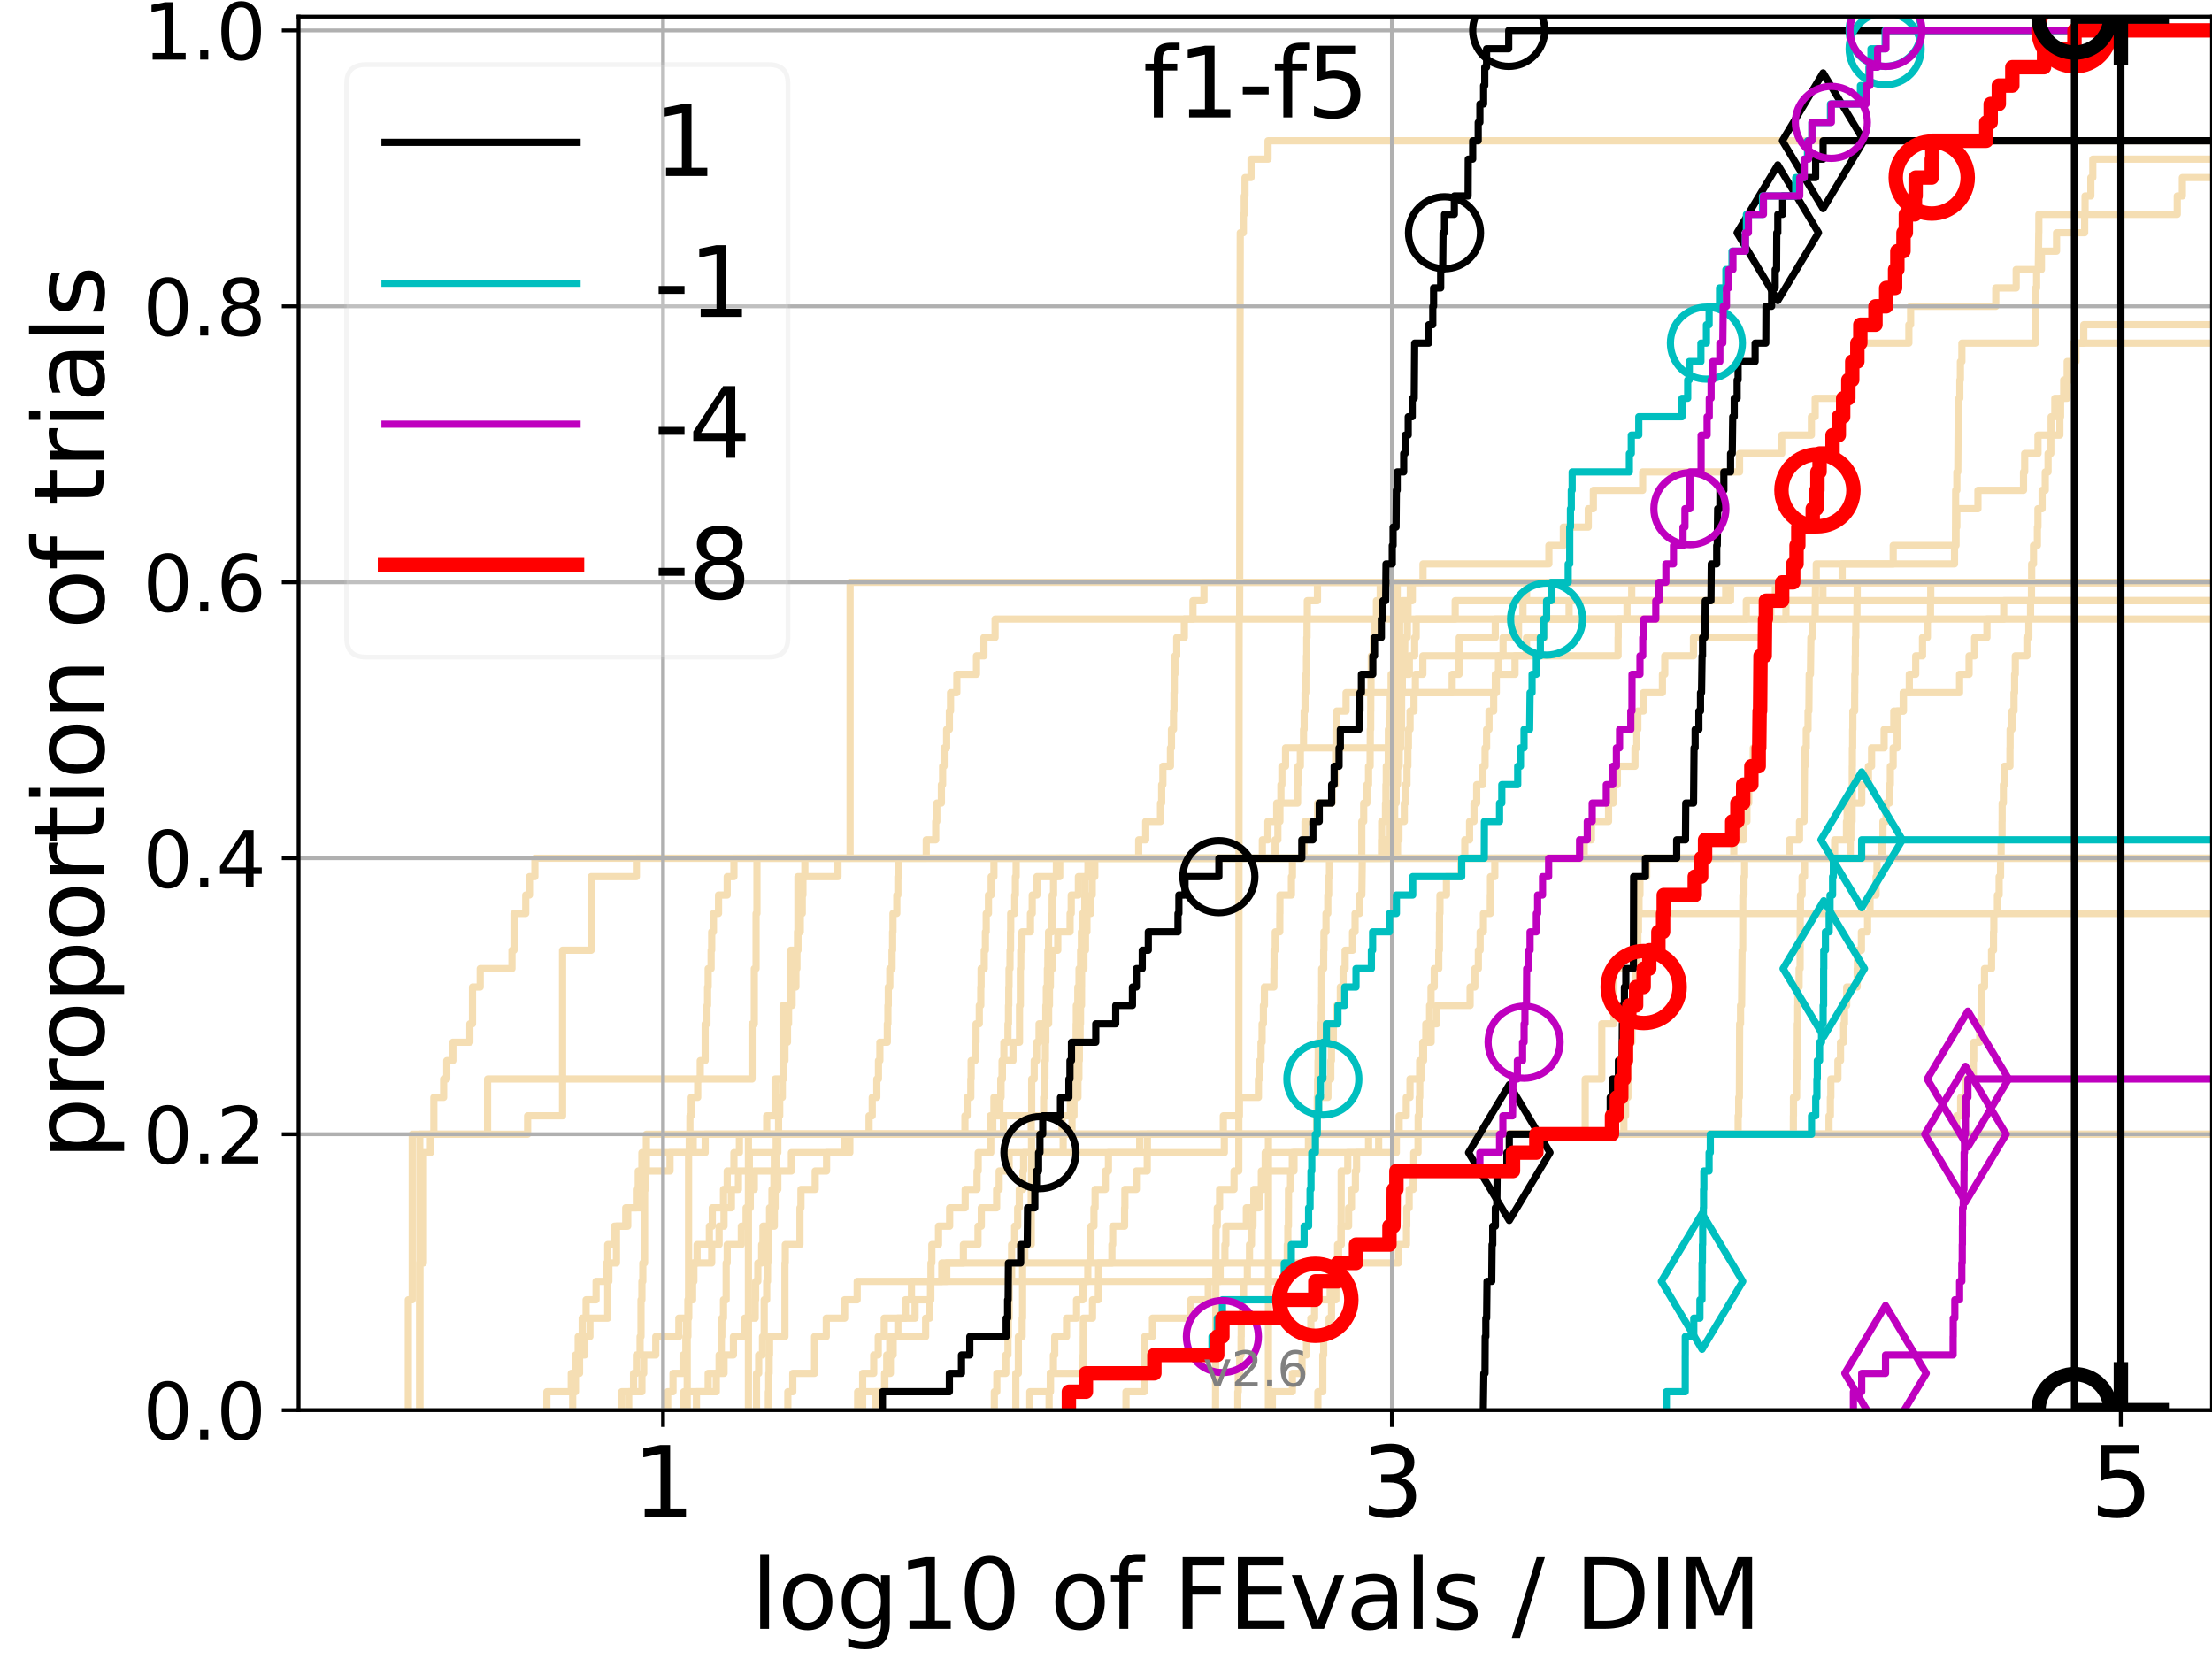 <?xml version="1.0" encoding="utf-8" standalone="no"?>
<!DOCTYPE svg PUBLIC "-//W3C//DTD SVG 1.1//EN"
  "http://www.w3.org/Graphics/SVG/1.1/DTD/svg11.dtd">
<svg xmlns:xlink="http://www.w3.org/1999/xlink" width="460.8pt" height="345.6pt" viewBox="0 0 460.8 345.6" xmlns="http://www.w3.org/2000/svg" version="1.1">
 <defs>
  <style type="text/css">*{stroke-linejoin: round; stroke-linecap: butt}</style>
 </defs>
 <g id="figure_1">
  <g id="patch_1">
   <path d="M 0 345.6 
L 460.8 345.6 
L 460.8 0 
L 0 0 
z
" style="fill: #ffffff"/>
  </g>
  <g id="axes_1">
   <g id="patch_2">
    <path d="M 62.208 293.76 
L 460.8 293.76 
L 460.8 3.456 
L 62.208 3.456 
z
" style="fill: #ffffff"/>
   </g>
   <g id="line2d_1">
    <path d="M 155.911 293.76 
L 155.911 289.928 
L 155.911 289.928 
L 155.911 286.095 
L 155.911 286.095 
L 155.911 282.263 
L 155.911 282.263 
L 155.911 278.43 
L 155.911 278.43 
L 155.911 274.598 
L 155.911 274.598 
L 155.911 270.766 
L 155.911 270.766 
L 155.911 266.933 
L 155.911 266.933 
L 155.911 263.101 
L 155.911 263.101 
L 155.911 259.268 
L 155.911 259.268 
L 155.911 255.436 
L 155.911 255.436 
L 155.911 251.604 
L 155.911 251.604 
L 155.911 247.771 
L 155.911 247.771 
L 155.911 243.939 
L 155.911 243.939 
L 155.911 240.106 
L 155.911 240.106 
L 155.911 236.274 
L 159.719 236.274 
L 159.719 232.442 
L 161.47 232.442 
L 161.47 228.609 
L 161.47 228.609 
L 161.47 224.777 
L 163.133 224.777 
L 163.133 220.944 
L 163.133 220.944 
L 163.133 217.112 
L 163.133 217.112 
L 163.133 213.28 
L 163.133 213.28 
L 163.133 209.447 
L 164.716 209.447 
L 164.716 205.615 
L 164.716 205.615 
L 164.716 201.782 
L 164.716 201.782 
L 164.716 197.95 
L 166.226 197.95 
L 166.226 194.118 
L 166.226 194.118 
L 166.226 190.285 
L 166.226 190.285 
L 166.226 186.453 
L 166.226 186.453 
L 166.226 182.621 
L 167.67 182.621 
L 167.67 178.788 
L 265.631 178.788 
L 265.631 174.956 
L 266.205 174.956 
L 266.205 171.123 
L 266.63 171.123 
L 266.63 167.291 
L 266.84 167.291 
L 266.84 163.459 
L 267.048 163.459 
L 267.048 159.626 
L 267.803 159.626 
L 267.803 155.794 
L 289.647 155.794 
L 289.647 151.961 
L 289.925 151.961 
L 289.925 148.129 
L 290.201 148.129 
L 290.201 144.297 
L 302.513 144.297 
L 302.513 140.464 
L 303.948 140.464 
L 303.948 136.632 
L 303.988 136.632 
L 303.988 132.799 
L 311.488 132.799 
L 311.488 128.967 
L 311.488 128.967 
L 311.488 128.967 
L 460.8 128.967 
" clip-path="url(#pd8100462c4)" style="fill: none; stroke: #f5deb3; stroke-width: 1.5; stroke-linecap: square"/>
   </g>
   <g id="line2d_2">
    <path d="M 264.237 293.76 
L 264.237 282.263 
L 264.237 282.263 
L 264.237 270.766 
L 264.24 270.766 
L 264.24 259.268 
L 264.24 259.268 
L 264.24 247.771 
L 264.24 247.771 
L 264.24 236.274 
L 330.225 236.274 
L 330.225 224.777 
L 333.68 224.777 
L 333.68 213.28 
L 336.201 213.28 
L 336.201 201.782 
L 341.01 201.782 
L 341.01 190.285 
L 341.01 190.285 
L 341.01 190.285 
L 460.8 190.285 
" clip-path="url(#pd8100462c4)" style="fill: none; stroke: #f5deb3; stroke-width: 1.5; stroke-linecap: square"/>
   </g>
   <g id="line2d_3">
    <path d="M 143.161 293.76 
L 143.161 289.928 
L 143.161 289.928 
L 143.161 286.095 
L 143.161 286.095 
L 143.161 282.263 
L 143.161 282.263 
L 143.161 278.43 
L 143.302 278.43 
L 143.302 274.598 
L 143.443 274.598 
L 143.443 270.766 
L 143.443 270.766 
L 143.443 266.933 
L 143.443 266.933 
L 143.443 263.101 
L 143.443 263.101 
L 143.443 259.268 
L 143.443 259.268 
L 143.443 255.436 
L 143.443 255.436 
L 143.443 251.604 
L 143.443 251.604 
L 143.443 247.771 
L 143.443 247.771 
L 143.443 243.939 
L 143.443 243.939 
L 143.443 240.106 
L 143.583 240.106 
L 143.583 236.274 
L 143.722 236.274 
L 143.722 232.442 
L 143.999 232.442 
L 143.999 228.609 
L 145.351 228.609 
L 145.351 224.777 
L 145.876 224.777 
L 145.876 220.944 
L 146.903 220.944 
L 146.903 217.112 
L 146.903 217.112 
L 146.903 213.28 
L 147.279 213.28 
L 147.279 209.447 
L 147.404 209.447 
L 147.404 205.615 
L 147.528 205.615 
L 147.528 201.782 
L 148.142 201.782 
L 148.142 197.95 
L 148.264 197.95 
L 148.264 194.118 
L 148.625 194.118 
L 148.625 190.285 
L 149.687 190.285 
L 149.687 186.453 
L 151.494 186.453 
L 151.494 182.621 
L 152.893 182.621 
L 152.893 178.788 
L 152.893 178.788 
L 152.893 178.788 
L 460.8 178.788 
" clip-path="url(#pd8100462c4)" style="fill: none; stroke: #f5deb3; stroke-width: 1.5; stroke-linecap: square"/>
   </g>
   <g id="line2d_4">
    <path d="M 119.302 293.76 
L 119.302 289.928 
L 119.88 289.928 
L 119.88 286.095 
L 120.729 286.095 
L 120.729 282.263 
L 121.828 282.263 
L 121.828 278.43 
L 122.892 278.43 
L 122.892 274.598 
L 126.601 274.598 
L 126.601 270.766 
L 126.601 270.766 
L 126.601 266.933 
L 126.834 266.933 
L 126.834 263.101 
L 128.42 263.101 
L 128.42 259.268 
L 128.42 259.268 
L 128.42 255.436 
L 130.354 255.436 
L 130.354 251.604 
L 132.573 251.604 
L 132.573 247.771 
L 132.961 247.771 
L 132.961 243.939 
L 133.723 243.939 
L 133.723 240.106 
L 146.903 240.106 
L 146.903 236.274 
L 206.81 236.274 
L 206.81 232.442 
L 208.295 232.442 
L 208.295 228.609 
L 208.51 228.609 
L 208.51 224.777 
L 208.763 224.777 
L 208.763 220.944 
L 209.128 220.944 
L 209.128 217.112 
L 209.978 217.112 
L 209.978 213.28 
L 210.09 213.28 
L 210.09 209.447 
L 210.146 209.447 
L 210.146 205.615 
L 210.201 205.615 
L 210.201 201.782 
L 210.404 201.782 
L 210.404 197.95 
L 210.515 197.95 
L 210.515 194.118 
L 210.551 194.118 
L 210.551 190.285 
L 211.384 190.285 
L 211.384 186.453 
L 211.526 186.453 
L 211.526 182.621 
L 211.686 182.621 
L 211.686 178.788 
L 283.688 178.788 
L 283.688 174.956 
L 283.69 174.956 
L 283.69 171.123 
L 284.083 171.123 
L 284.083 167.291 
L 284.756 167.291 
L 284.756 163.459 
L 285.096 163.459 
L 285.096 159.626 
L 285.425 159.626 
L 285.425 155.794 
L 285.455 155.794 
L 285.455 151.961 
L 285.54 151.961 
L 285.54 148.129 
L 285.562 148.129 
L 285.562 144.297 
L 285.611 144.297 
L 285.611 140.464 
L 285.671 140.464 
L 285.671 136.632 
L 286.119 136.632 
L 286.119 132.799 
L 286.454 132.799 
L 286.454 128.967 
L 286.743 128.967 
L 286.743 125.135 
L 287.526 125.135 
L 287.526 121.302 
L 287.526 121.302 
L 287.526 121.302 
L 460.8 121.302 
" clip-path="url(#pd8100462c4)" style="fill: none; stroke: #f5deb3; stroke-width: 1.5; stroke-linecap: square"/>
   </g>
   <g id="line2d_5">
    <path d="M 257.855 293.76 
L 257.855 289.928 
L 257.955 289.928 
L 257.955 286.095 
L 258.254 286.095 
L 258.254 282.263 
L 258.546 282.263 
L 258.546 278.43 
L 258.572 278.43 
L 258.572 274.598 
L 258.806 274.598 
L 258.806 270.766 
L 259.055 270.766 
L 259.055 266.933 
L 259.849 266.933 
L 259.849 263.101 
L 260.294 263.101 
L 260.294 259.268 
L 260.705 259.268 
L 260.705 255.436 
L 261.02 255.436 
L 261.02 251.604 
L 262.345 251.604 
L 262.345 247.771 
L 262.769 247.771 
L 262.769 243.939 
L 263.564 243.939 
L 263.564 240.106 
L 274.075 240.106 
L 274.075 236.274 
L 274.075 236.274 
L 274.075 236.274 
L 460.8 236.274 
" clip-path="url(#pd8100462c4)" style="fill: none; stroke: #f5deb3; stroke-width: 1.5; stroke-linecap: square"/>
   </g>
   <g id="line2d_6"/>
   <g id="line2d_7">
    <path d="M 142.446 293.76 
L 142.446 289.928 
L 149.219 289.928 
L 149.219 286.095 
L 149.803 286.095 
L 149.803 282.263 
L 150.263 282.263 
L 150.263 278.43 
L 150.376 278.43 
L 150.376 274.598 
L 150.716 274.598 
L 150.716 270.766 
L 151.274 270.766 
L 151.274 266.933 
L 151.274 266.933 
L 151.274 263.101 
L 151.494 263.101 
L 151.494 259.268 
L 154.436 259.268 
L 154.436 255.436 
L 155.426 255.436 
L 155.426 251.604 
L 156.293 251.604 
L 156.293 247.771 
L 157.137 247.771 
L 157.137 243.939 
L 161.793 243.939 
L 161.793 240.106 
L 161.793 240.106 
L 161.793 236.274 
L 223.322 236.274 
L 223.322 232.442 
L 223.73 232.442 
L 223.73 228.609 
L 224.555 228.609 
L 224.555 224.777 
L 224.758 224.777 
L 224.758 220.944 
L 224.853 220.944 
L 224.853 217.112 
L 225.007 217.112 
L 225.007 213.28 
L 225.09 213.28 
L 225.09 209.447 
L 225.302 209.447 
L 225.302 205.615 
L 225.313 205.615 
L 225.313 201.782 
L 225.802 201.782 
L 225.802 197.95 
L 226.123 197.95 
L 226.123 194.118 
L 226.43 194.118 
L 226.43 190.285 
L 227.236 190.285 
L 227.236 186.453 
L 227.533 186.453 
L 227.533 182.621 
L 227.686 182.621 
L 227.686 178.788 
L 291.127 178.788 
L 291.127 174.956 
L 291.424 174.956 
L 291.424 171.123 
L 292.546 171.123 
L 292.546 167.291 
L 292.769 167.291 
L 292.769 163.459 
L 293.104 163.459 
L 293.104 159.626 
L 293.286 159.626 
L 293.286 155.794 
L 293.398 155.794 
L 293.398 151.961 
L 293.742 151.961 
L 293.742 148.129 
L 294.566 148.129 
L 294.566 144.297 
L 294.852 144.297 
L 294.852 140.464 
L 296.405 140.464 
L 296.405 136.632 
L 337.072 136.632 
L 337.072 132.799 
L 337.101 132.799 
L 337.101 128.967 
L 338.937 128.967 
L 338.937 125.135 
L 339.917 125.135 
L 339.917 121.302 
L 461.8 121.302 
" clip-path="url(#pd8100462c4)" style="fill: none; stroke: #f5deb3; stroke-width: 1.5; stroke-linecap: square"/>
   </g>
   <g id="line2d_8">
    <path d="M 274.539 293.76 
L 274.539 289.928 
L 275.565 289.928 
L 275.567 282.263 
L 275.748 282.263 
L 275.748 278.43 
L 276.873 278.43 
L 276.873 274.598 
L 277.379 274.598 
L 277.379 270.766 
L 278.296 270.766 
L 278.296 266.933 
L 278.571 266.933 
L 278.571 263.101 
L 278.85 263.101 
L 278.85 259.268 
L 279.383 259.268 
L 279.383 255.436 
L 280.937 255.436 
L 280.937 251.604 
L 281.536 251.604 
L 281.536 247.771 
L 282.354 247.771 
L 282.354 243.939 
L 282.6 243.939 
L 282.6 240.106 
L 285.103 240.106 
L 285.103 236.274 
L 362.088 236.274 
L 362.088 232.442 
L 362.202 232.442 
L 362.202 228.609 
L 362.342 228.609 
L 362.4 213.28 
L 362.587 213.28 
L 362.587 209.447 
L 362.807 209.447 
L 362.906 197.95 
L 363.036 197.95 
L 363.064 186.453 
L 363.306 186.453 
L 363.306 182.621 
L 363.43 182.621 
L 363.43 178.788 
L 372.78 178.788 
L 372.78 174.956 
L 374.873 174.956 
L 374.873 171.123 
L 375.811 171.123 
L 375.913 159.626 
L 376.014 159.626 
L 376.014 155.794 
L 376.28 155.794 
L 376.28 151.961 
L 376.648 151.961 
L 376.648 148.129 
L 376.823 148.129 
L 376.888 140.464 
L 377.15 140.464 
L 377.242 132.799 
L 377.53 132.799 
L 377.53 128.967 
L 378.128 128.967 
L 378.209 121.302 
L 378.365 121.302 
L 378.365 117.47 
L 407.162 117.47 
L 407.162 113.637 
L 407.359 113.637 
L 407.403 102.14 
L 407.651 102.14 
L 407.651 98.308 
L 407.848 98.308 
L 407.929 86.811 
L 408.055 86.811 
L 408.055 82.978 
L 408.269 82.978 
L 408.269 79.146 
L 408.389 79.146 
L 408.389 75.313 
L 408.699 75.313 
L 408.699 71.481 
L 424.009 71.481 
L 424.056 59.984 
L 424.263 59.984 
L 424.263 56.151 
L 424.61 56.151 
L 424.707 48.487 
L 424.727 48.487 
L 424.727 44.654 
L 434.356 44.654 
L 434.356 40.822 
L 435.559 40.822 
L 435.559 36.989 
L 435.97 36.989 
L 435.97 33.157 
L 435.97 33.157 
L 460.8 33.157 
L 460.8 33.157 
" clip-path="url(#pd8100462c4)" style="fill: none; stroke: #f5deb3; stroke-width: 1.5; stroke-linecap: square"/>
   </g>
   <g id="line2d_9">
    <path d="M 139.1 293.76 
L 139.1 289.928 
L 140.202 289.928 
L 140.202 286.095 
L 142.301 286.095 
L 142.301 282.263 
L 142.877 282.263 
L 142.877 278.43 
L 143.019 278.43 
L 143.019 274.598 
L 143.443 274.598 
L 143.443 270.766 
L 144.274 270.766 
L 144.274 266.933 
L 144.411 266.933 
L 144.411 263.101 
L 145.218 263.101 
L 145.218 259.268 
L 147.775 259.268 
L 147.775 255.436 
L 148.385 255.436 
L 148.385 251.604 
L 150.716 251.604 
L 150.716 247.771 
L 151.494 247.771 
L 151.494 243.939 
L 152.893 243.939 
L 152.893 240.106 
L 154.032 240.106 
L 154.032 236.274 
L 221.242 236.274 
L 221.242 232.442 
L 222.972 232.442 
L 222.972 228.609 
L 223.185 228.609 
L 223.185 224.777 
L 223.496 224.777 
L 223.496 220.944 
L 223.631 220.944 
L 223.631 217.112 
L 224.181 217.112 
L 224.181 213.28 
L 224.218 213.28 
L 224.218 209.447 
L 224.531 209.447 
L 224.531 205.615 
L 224.782 205.615 
L 224.782 201.782 
L 225.114 201.782 
L 225.114 197.95 
L 225.278 197.95 
L 225.278 194.118 
L 225.558 194.118 
L 225.558 190.285 
L 225.986 190.285 
L 225.986 186.453 
L 226.032 186.453 
L 226.032 182.621 
L 228.065 182.621 
L 228.065 178.788 
L 287.791 178.788 
L 287.791 174.956 
L 287.832 174.956 
L 287.832 171.123 
L 288.622 171.123 
L 288.622 167.291 
L 288.713 167.291 
L 288.713 163.459 
L 288.79 163.459 
L 288.79 159.626 
L 289.203 159.626 
L 289.203 155.794 
L 289.228 155.794 
L 289.228 151.961 
L 289.558 151.961 
L 289.558 148.129 
L 289.618 148.129 
L 289.618 144.297 
L 289.801 144.297 
L 289.801 140.464 
L 290.588 140.464 
L 290.588 136.632 
L 290.617 136.632 
L 290.617 132.799 
L 290.729 132.799 
L 290.729 128.967 
L 290.934 128.967 
L 290.934 125.135 
L 291.06 125.135 
L 291.06 121.302 
L 291.06 121.302 
L 291.06 121.302 
L 460.8 121.302 
" clip-path="url(#pd8100462c4)" style="fill: none; stroke: #f5deb3; stroke-width: 1.5; stroke-linecap: square"/>
   </g>
   <g id="line2d_10">
    <path d="M 164.122 293.76 
L 164.122 289.928 
L 165.154 289.928 
L 165.154 286.095 
L 169.693 286.095 
L 169.693 282.263 
L 169.693 282.263 
L 169.693 278.43 
L 172.132 278.43 
L 172.132 274.598 
L 175.956 274.598 
L 175.956 270.766 
L 178.571 270.766 
L 178.571 266.933 
L 268.086 266.933 
L 268.086 263.101 
L 268.165 263.101 
L 268.165 259.268 
L 268.283 259.268 
L 268.283 255.436 
L 268.407 255.436 
L 268.407 251.604 
L 268.417 251.604 
L 268.417 247.771 
L 268.854 247.771 
L 268.854 243.939 
L 269.221 243.939 
L 269.221 240.106 
L 290.881 240.106 
L 290.881 236.274 
L 407.62 236.274 
L 407.62 232.442 
L 408.446 232.442 
L 408.446 228.609 
L 409.508 228.609 
L 409.508 224.777 
L 411.086 224.777 
L 411.086 220.944 
L 411.169 220.944 
L 411.169 217.112 
L 412.422 217.112 
L 412.422 213.28 
L 412.721 213.28 
L 412.721 209.447 
L 412.728 209.447 
L 412.728 205.615 
L 413.411 205.615 
L 413.411 201.782 
L 414.881 201.782 
L 414.881 197.95 
L 415.287 197.95 
L 415.287 194.118 
L 415.353 194.118 
L 415.353 190.285 
L 416.102 190.285 
L 416.102 186.453 
L 416.459 186.453 
L 416.459 182.621 
L 416.754 182.621 
L 416.754 178.788 
L 416.872 178.788 
L 416.872 174.956 
L 417.068 174.956 
L 417.068 171.123 
L 417.086 171.123 
L 417.086 167.291 
L 417.345 167.291 
L 417.345 163.459 
L 417.548 163.459 
L 417.548 159.626 
L 418.71 159.626 
L 418.71 155.794 
L 418.741 155.794 
L 418.741 151.961 
L 419.136 151.961 
L 419.136 148.129 
L 419.559 148.129 
L 419.559 144.297 
L 419.68 144.297 
L 419.68 140.464 
L 419.827 140.464 
L 419.827 136.632 
L 422.245 136.632 
L 422.245 132.799 
L 422.645 132.799 
L 422.645 128.967 
L 423.006 128.967 
L 423.006 125.135 
L 423.198 125.135 
L 423.198 121.302 
L 423.234 121.302 
L 423.234 117.47 
L 423.617 117.47 
L 423.617 113.637 
L 424.426 113.637 
L 424.426 109.805 
L 424.54 109.805 
L 424.54 105.973 
L 425.41 105.973 
L 425.41 102.14 
L 426.064 102.14 
L 426.064 98.308 
L 426.65 98.308 
L 426.65 94.475 
L 427.221 94.475 
L 427.221 90.643 
L 429.109 90.643 
L 429.109 86.811 
L 429.253 86.811 
L 429.253 82.978 
L 430.605 82.978 
L 430.605 79.146 
L 430.632 79.146 
L 430.632 75.313 
L 432.45 75.313 
L 432.45 71.481 
L 432.45 71.481 
L 432.45 71.481 
L 460.8 71.481 
" clip-path="url(#pd8100462c4)" style="fill: none; stroke: #f5deb3; stroke-width: 1.5; stroke-linecap: square"/>
   </g>
   <g id="line2d_11">
    <path d="M 113.926 293.76 
L 113.926 289.928 
L 119.009 289.928 
L 119.009 286.095 
L 119.88 286.095 
L 119.88 282.263 
L 120.449 282.263 
L 120.449 278.43 
L 121.283 278.43 
L 121.283 274.598 
L 122.098 274.598 
L 122.098 270.766 
L 124.175 270.766 
L 124.175 266.933 
L 126.366 266.933 
L 126.366 263.101 
L 126.601 263.101 
L 126.601 259.268 
L 127.975 259.268 
L 127.975 255.436 
L 130.769 255.436 
L 130.769 251.604 
L 133.723 251.604 
L 133.723 247.771 
L 133.911 247.771 
L 133.911 243.939 
L 139.577 243.939 
L 139.577 240.106 
L 144.411 240.106 
L 144.411 236.274 
L 201.011 236.274 
L 201.011 232.442 
L 201.473 232.442 
L 201.473 228.609 
L 202.237 228.609 
L 202.237 224.777 
L 202.307 224.777 
L 202.307 220.944 
L 203.144 220.944 
L 203.144 217.112 
L 203.327 217.112 
L 203.327 213.28 
L 204.004 213.28 
L 204.004 209.447 
L 204.316 209.447 
L 204.316 205.615 
L 204.382 205.615 
L 204.382 201.782 
L 205.038 201.782 
L 205.038 197.95 
L 205.276 197.95 
L 205.276 194.118 
L 205.448 194.118 
L 205.448 190.285 
L 205.915 190.285 
L 205.915 186.453 
L 206.48 186.453 
L 206.48 182.621 
L 207.055 182.621 
L 207.055 178.788 
L 207.055 178.788 
L 207.055 178.788 
L 460.8 178.788 
" clip-path="url(#pd8100462c4)" style="fill: none; stroke: #f5deb3; stroke-width: 1.5; stroke-linecap: square"/>
   </g>
   <g id="line2d_12">
    <path d="M 87.446 293.76 
L 87.446 289.928 
L 87.446 289.928 
L 87.446 286.095 
L 87.446 286.095 
L 87.446 282.263 
L 87.446 282.263 
L 87.446 278.43 
L 87.446 278.43 
L 87.446 274.598 
L 87.446 274.598 
L 87.446 270.766 
L 87.446 270.766 
L 87.446 266.933 
L 87.446 266.933 
L 87.446 263.101 
L 87.446 263.101 
L 87.446 259.268 
L 87.446 259.268 
L 87.446 255.436 
L 87.446 255.436 
L 87.446 251.604 
L 87.446 251.604 
L 87.446 247.771 
L 87.446 247.771 
L 87.446 243.939 
L 87.446 243.939 
L 87.446 240.106 
L 87.446 240.106 
L 87.446 236.274 
L 109.914 236.274 
L 109.914 232.442 
L 117.193 232.442 
L 117.193 228.609 
L 117.193 228.609 
L 117.193 224.777 
L 117.193 224.777 
L 117.193 220.944 
L 117.193 220.944 
L 117.193 217.112 
L 117.193 217.112 
L 117.193 213.28 
L 117.193 213.28 
L 117.193 209.447 
L 117.193 209.447 
L 117.193 205.615 
L 117.193 205.615 
L 117.193 201.782 
L 117.193 201.782 
L 117.193 197.95 
L 123.153 197.95 
L 123.153 194.118 
L 123.153 194.118 
L 123.153 190.285 
L 123.153 190.285 
L 123.153 186.453 
L 123.153 186.453 
L 123.153 182.621 
L 132.573 182.621 
L 132.573 178.788 
L 262.972 178.788 
L 262.972 174.956 
L 264.128 174.956 
L 264.128 171.123 
L 265.971 171.123 
L 265.971 167.291 
L 270.31 167.291 
L 270.31 163.459 
L 270.388 163.459 
L 270.388 159.626 
L 270.888 159.626 
L 270.888 155.794 
L 271.549 155.794 
L 271.549 151.961 
L 271.681 151.961 
L 271.681 148.129 
L 271.862 148.129 
L 271.862 144.297 
L 272.03 144.297 
L 272.03 140.464 
L 272.16 140.464 
L 272.16 136.632 
L 272.219 136.632 
L 272.219 132.799 
L 272.279 132.799 
L 272.279 128.967 
L 272.338 128.967 
L 272.338 125.135 
L 274.454 125.135 
L 274.454 121.302 
L 274.454 121.302 
L 274.454 121.302 
L 460.8 121.302 
" clip-path="url(#pd8100462c4)" style="fill: none; stroke: #f5deb3; stroke-width: 1.5; stroke-linecap: square"/>
   </g>
   <g id="line2d_13">
    <path d="M 211.615 293.76 
L 211.615 289.928 
L 211.615 289.928 
L 211.615 286.095 
L 212.143 286.095 
L 212.143 282.263 
L 212.143 282.263 
L 212.143 278.43 
L 212.937 278.43 
L 212.937 274.598 
L 213.022 274.598 
L 213.022 270.766 
L 213.022 270.766 
L 213.022 266.933 
L 213.022 266.933 
L 213.022 263.101 
L 213.478 263.101 
L 213.478 259.268 
L 214.825 259.268 
L 214.825 255.436 
L 214.825 255.436 
L 214.825 251.604 
L 214.825 251.604 
L 214.825 247.771 
L 214.89 247.771 
L 214.89 243.939 
L 214.89 243.939 
L 214.89 240.106 
L 214.89 240.106 
L 214.89 236.274 
L 214.89 236.274 
L 214.89 236.274 
L 460.8 236.274 
" clip-path="url(#pd8100462c4)" style="fill: none; stroke: #f5deb3; stroke-width: 1.5; stroke-linecap: square"/>
   </g>
   <g id="line2d_14">
    <path d="M 130.974 293.76 
L 130.974 289.928 
L 131.982 289.928 
L 131.982 286.095 
L 132.573 286.095 
L 132.573 282.263 
L 133.344 282.263 
L 133.344 278.43 
L 133.534 278.43 
L 133.534 274.598 
L 133.534 274.598 
L 133.534 270.766 
L 133.723 270.766 
L 133.723 266.933 
L 133.911 266.933 
L 133.911 263.101 
L 134.284 263.101 
L 134.284 259.268 
L 134.284 259.268 
L 134.284 255.436 
L 134.284 255.436 
L 134.284 251.604 
L 134.284 251.604 
L 134.284 247.771 
L 134.468 247.771 
L 134.468 243.939 
L 134.652 243.939 
L 134.652 240.106 
L 134.652 240.106 
L 134.652 236.274 
L 181.039 236.274 
L 181.039 232.442 
L 181.705 232.442 
L 181.705 228.609 
L 182.658 228.609 
L 182.658 224.777 
L 182.998 224.777 
L 182.998 220.944 
L 183.293 220.944 
L 183.293 217.112 
L 184.847 217.112 
L 184.847 213.28 
L 184.967 213.28 
L 184.967 209.447 
L 185.047 209.447 
L 185.047 205.615 
L 185.363 205.615 
L 185.363 201.782 
L 185.832 201.782 
L 185.832 197.95 
L 185.948 197.95 
L 185.948 194.118 
L 186.025 194.118 
L 186.025 190.285 
L 186.825 190.285 
L 186.825 186.453 
L 187.05 186.453 
L 187.05 182.621 
L 187.199 182.621 
L 187.199 178.788 
L 192.955 178.788 
L 192.955 174.956 
L 194.927 174.956 
L 194.927 171.123 
L 195.161 171.123 
L 195.161 167.291 
L 196.112 167.291 
L 196.112 163.459 
L 196.366 163.459 
L 196.366 159.626 
L 196.675 159.626 
L 196.675 155.794 
L 197.201 155.794 
L 197.201 151.961 
L 197.773 151.961 
L 197.773 148.129 
L 198.015 148.129 
L 198.015 144.297 
L 199.329 144.297 
L 199.329 140.464 
L 203.418 140.464 
L 203.418 136.632 
L 204.973 136.632 
L 204.973 132.799 
L 207.299 132.799 
L 207.299 128.967 
L 363.786 128.967 
L 363.786 125.135 
L 363.786 125.135 
L 363.786 125.135 
L 460.8 125.135 
" clip-path="url(#pd8100462c4)" style="fill: none; stroke: #f5deb3; stroke-width: 1.5; stroke-linecap: square"/>
   </g>
   <g id="line2d_15"/>
   <g id="line2d_16">
    <path d="M 218.551 293.76 
L 218.551 289.928 
L 218.823 289.928 
L 218.823 286.095 
L 219.445 286.095 
L 219.445 282.263 
L 219.723 282.263 
L 219.723 278.43 
L 222.183 278.43 
L 222.183 274.598 
L 224.266 274.598 
L 224.266 270.766 
L 225.593 270.766 
L 225.593 266.933 
L 226.611 266.933 
L 226.611 263.101 
L 227.103 263.101 
L 227.103 259.268 
L 227.269 259.268 
L 227.269 255.436 
L 227.892 255.436 
L 227.892 251.604 
L 228.129 251.604 
L 228.129 247.771 
L 230.263 247.771 
L 230.263 243.939 
L 230.912 243.939 
L 230.912 240.106 
L 237.42 240.106 
L 237.42 236.274 
L 274.269 236.274 
L 274.269 232.442 
L 274.691 232.442 
L 274.691 228.609 
L 276.634 228.609 
L 276.634 224.777 
L 277.229 224.777 
L 277.229 220.944 
L 277.367 220.944 
L 277.367 217.112 
L 277.763 217.112 
L 277.763 213.28 
L 278.499 213.28 
L 278.499 209.447 
L 279.217 209.447 
L 279.217 205.615 
L 279.797 205.615 
L 279.797 201.782 
L 280.214 201.782 
L 280.214 197.95 
L 281.767 197.95 
L 281.767 194.118 
L 282.287 194.118 
L 282.287 190.285 
L 283.223 190.285 
L 283.223 186.453 
L 283.696 186.453 
L 283.796 178.788 
L 289.093 178.788 
L 289.093 174.956 
L 289.66 174.956 
L 289.66 171.123 
L 290.533 171.123 
L 290.533 167.291 
L 290.843 167.291 
L 290.843 163.459 
L 291.145 163.459 
L 291.145 159.626 
L 291.281 159.626 
L 291.39 151.961 
L 291.454 151.961 
L 291.454 148.129 
L 291.764 148.129 
L 291.764 144.297 
L 292.132 144.297 
L 292.132 140.464 
L 292.569 140.464 
L 292.656 132.799 
L 293.182 132.799 
L 293.182 128.967 
L 293.319 128.967 
L 293.319 125.135 
L 293.798 125.135 
L 293.798 121.302 
L 296.44 121.302 
L 296.44 117.47 
L 322.661 117.47 
L 322.661 113.637 
L 325.675 113.637 
L 325.675 109.805 
L 330.862 109.805 
L 330.862 105.973 
L 331.923 105.973 
L 331.923 102.14 
L 342.194 102.14 
L 342.194 98.308 
L 362.38 98.308 
L 362.38 94.475 
L 371.167 94.475 
L 371.167 90.643 
L 377.35 90.643 
L 377.35 86.811 
L 378.137 86.811 
L 378.137 82.978 
L 384.678 82.978 
L 384.678 79.146 
L 386.003 79.146 
L 386.003 75.313 
L 386.855 75.313 
L 386.855 71.481 
L 397.65 71.481 
L 397.65 67.649 
L 398.014 67.649 
L 398.014 63.816 
L 415.756 63.816 
L 415.756 59.984 
L 420.011 59.984 
L 420.011 56.151 
L 425.261 56.151 
L 425.261 52.319 
L 428.417 52.319 
L 428.417 48.487 
L 434.273 48.487 
L 434.273 44.654 
L 453.566 44.654 
L 453.566 40.822 
L 454.627 40.822 
L 454.627 36.989 
L 461.8 36.989 
L 461.8 36.989 
" clip-path="url(#pd8100462c4)" style="fill: none; stroke: #f5deb3; stroke-width: 1.5; stroke-linecap: square"/>
   </g>
   <g id="line2d_17">
    <path d="M 234.566 293.76 
L 234.566 289.928 
L 238.38 289.928 
L 238.38 286.095 
L 238.38 286.095 
L 238.38 282.263 
L 238.459 282.263 
L 238.459 278.43 
L 240.084 278.43 
L 240.084 274.598 
L 248.073 274.598 
L 248.073 270.766 
L 251.701 270.766 
L 251.701 266.933 
L 254.178 266.933 
L 254.178 263.101 
L 255.173 263.101 
L 255.173 259.268 
L 255.371 259.268 
L 255.371 255.436 
L 259.639 255.436 
L 259.639 251.604 
L 261.198 251.604 
L 261.198 247.771 
L 263.262 247.771 
L 263.262 243.939 
L 269.566 243.939 
L 269.566 240.106 
L 272.573 240.106 
L 272.573 236.274 
L 381.011 236.274 
L 381.011 232.442 
L 381.298 232.442 
L 381.298 228.609 
L 381.395 228.609 
L 381.395 224.777 
L 382.87 224.777 
L 382.87 220.944 
L 383.411 220.944 
L 383.411 217.112 
L 384.063 217.112 
L 384.063 213.28 
L 384.237 213.28 
L 384.237 209.447 
L 384.699 209.447 
L 384.699 205.615 
L 386.889 205.615 
L 386.889 201.782 
L 386.938 201.782 
L 386.938 197.95 
L 387.77 197.95 
L 387.77 194.118 
L 389.049 194.118 
L 389.049 190.285 
L 389.563 190.285 
L 389.563 186.453 
L 390.825 186.453 
L 390.825 182.621 
L 391.022 182.621 
L 391.022 178.788 
L 392.054 178.788 
L 392.054 174.956 
L 392.246 174.956 
L 392.246 171.123 
L 392.893 171.123 
L 392.893 167.291 
L 393.598 167.291 
L 393.598 163.459 
L 393.794 163.459 
L 393.794 159.626 
L 394.38 159.626 
L 394.38 155.794 
L 395.204 155.794 
L 395.204 151.961 
L 395.294 151.961 
L 395.294 148.129 
L 396.473 148.129 
L 396.473 144.297 
L 397.742 144.297 
L 397.742 140.464 
L 399.075 140.464 
L 399.075 136.632 
L 400.495 136.632 
L 400.495 132.799 
L 401.506 132.799 
L 401.506 128.967 
L 402.159 128.967 
L 402.159 125.135 
L 402.209 125.135 
L 402.209 121.302 
L 402.209 121.302 
L 402.209 121.302 
L 460.8 121.302 
" clip-path="url(#pd8100462c4)" style="fill: none; stroke: #f5deb3; stroke-width: 1.5; stroke-linecap: square"/>
   </g>
   <g id="line2d_18">
    <path d="M 87.446 293.76 
L 87.446 289.928 
L 87.446 289.928 
L 87.446 286.095 
L 87.446 286.095 
L 87.446 282.263 
L 87.446 282.263 
L 87.446 278.43 
L 87.446 278.43 
L 87.446 274.598 
L 87.446 274.598 
L 87.446 270.766 
L 87.446 270.766 
L 87.446 266.933 
L 87.446 266.933 
L 87.446 263.101 
L 88.204 263.101 
L 88.204 259.268 
L 88.204 259.268 
L 88.204 255.436 
L 88.204 255.436 
L 88.204 251.604 
L 88.204 251.604 
L 88.204 247.771 
L 88.204 247.771 
L 88.204 243.939 
L 88.204 243.939 
L 88.204 240.106 
L 89.67 240.106 
L 89.67 236.274 
L 90.379 236.274 
L 90.379 232.442 
L 90.379 232.442 
L 90.379 228.609 
L 92.419 228.609 
L 92.419 224.777 
L 93.072 224.777 
L 93.072 220.944 
L 94.34 220.944 
L 94.34 217.112 
L 97.876 217.112 
L 97.876 213.28 
L 98.43 213.28 
L 98.43 209.447 
L 98.43 209.447 
L 98.43 205.615 
L 100.039 205.615 
L 100.039 201.782 
L 106.655 201.782 
L 106.655 197.95 
L 107.08 197.95 
L 107.08 194.118 
L 107.08 194.118 
L 107.08 190.285 
L 109.524 190.285 
L 109.524 186.453 
L 110.299 186.453 
L 110.299 182.621 
L 111.43 182.621 
L 111.43 178.788 
L 330.014 178.788 
L 330.014 174.956 
L 331.517 174.956 
L 331.517 171.123 
L 335.091 171.123 
L 335.091 167.291 
L 336.07 167.291 
L 336.07 163.459 
L 336.932 163.459 
L 336.932 159.626 
L 340.591 159.626 
L 340.591 155.794 
L 340.977 155.794 
L 340.977 151.961 
L 341.191 151.961 
L 341.191 148.129 
L 342.364 148.129 
L 342.364 144.297 
L 346.311 144.297 
L 346.311 140.464 
L 346.798 140.464 
L 346.798 136.632 
L 352.778 136.632 
L 352.778 132.799 
L 367.559 132.799 
L 367.559 128.967 
L 372.041 128.967 
L 372.041 125.135 
L 379.751 125.135 
L 379.751 121.302 
L 379.751 121.302 
L 379.751 121.302 
L 460.8 121.302 
" clip-path="url(#pd8100462c4)" style="fill: none; stroke: #f5deb3; stroke-width: 1.5; stroke-linecap: square"/>
   </g>
   <g id="line2d_19">
    <path d="M 265.057 293.76 
L 265.057 289.928 
L 269.227 289.928 
L 269.227 286.095 
L 271.239 286.095 
L 271.239 282.263 
L 272.169 282.263 
L 272.169 278.43 
L 273.075 278.43 
L 273.075 274.598 
L 273.853 274.598 
L 273.853 270.766 
L 277.102 270.766 
L 277.102 266.933 
L 277.107 266.933 
L 277.107 263.101 
L 278.646 263.101 
L 278.646 259.268 
L 279.37 259.268 
L 279.37 255.436 
L 279.386 255.436 
L 279.386 251.604 
L 279.39 251.604 
L 279.39 247.771 
L 279.395 247.771 
L 279.395 243.939 
L 280.765 243.939 
L 280.765 240.106 
L 287.198 240.106 
L 287.198 236.274 
L 338.282 236.274 
L 338.282 232.442 
L 338.63 232.442 
L 338.63 228.609 
L 339.123 228.609 
L 339.123 224.777 
L 339.139 224.777 
L 339.139 220.944 
L 339.497 220.944 
L 339.497 217.112 
L 339.946 217.112 
L 339.946 213.28 
L 340.074 213.28 
L 340.074 209.447 
L 340.412 209.447 
L 340.412 205.615 
L 340.632 205.615 
L 340.632 201.782 
L 341.074 201.782 
L 341.074 197.95 
L 341.195 197.95 
L 341.195 194.118 
L 341.324 194.118 
L 341.324 190.285 
L 341.435 190.285 
L 341.435 186.453 
L 341.633 186.453 
L 341.633 182.621 
L 343.036 182.621 
L 343.036 178.788 
L 361.179 178.788 
L 361.179 174.956 
L 363.256 174.956 
L 363.256 171.123 
L 363.917 171.123 
L 363.917 167.291 
L 364.294 167.291 
L 364.294 163.459 
L 365.228 163.459 
L 365.228 159.626 
L 365.233 159.626 
L 365.233 155.794 
L 365.918 155.794 
L 365.918 151.961 
L 366.019 151.961 
L 366.019 148.129 
L 366.483 148.129 
L 366.483 144.297 
L 366.754 144.297 
L 366.754 140.464 
L 366.957 140.464 
L 366.957 136.632 
L 368.006 136.632 
L 368.006 132.799 
L 368.305 132.799 
L 368.305 128.967 
L 368.89 128.967 
L 368.89 125.135 
L 369.837 125.135 
L 369.837 121.302 
L 369.837 121.302 
L 369.837 121.302 
L 460.8 121.302 
" clip-path="url(#pd8100462c4)" style="fill: none; stroke: #f5deb3; stroke-width: 1.5; stroke-linecap: square"/>
   </g>
   <g id="line2d_20">
    <path d="M 129.508 293.76 
L 129.508 289.928 
L 133.723 289.928 
L 133.723 286.095 
L 134.098 286.095 
L 134.098 282.263 
L 136.608 282.263 
L 136.608 278.43 
L 141.418 278.43 
L 141.418 274.598 
L 143.302 274.598 
L 143.302 270.766 
L 144.137 270.766 
L 144.137 266.933 
L 144.547 266.933 
L 144.547 263.101 
L 148.264 263.101 
L 148.264 259.268 
L 149.803 259.268 
L 149.803 255.436 
L 150.828 255.436 
L 150.828 251.604 
L 152.362 251.604 
L 152.362 247.771 
L 153.828 247.771 
L 153.828 243.939 
L 156.102 243.939 
L 156.102 240.106 
L 161.713 240.106 
L 161.713 236.274 
L 206.292 236.274 
L 206.292 232.442 
L 207.055 232.442 
L 207.055 228.609 
L 208.491 228.609 
L 208.491 224.777 
L 208.821 224.777 
L 208.821 220.944 
L 211.024 220.944 
L 211.024 217.112 
L 212.387 217.112 
L 212.387 213.28 
L 212.387 213.28 
L 212.387 209.447 
L 212.56 209.447 
L 212.56 205.615 
L 212.56 205.615 
L 212.56 201.782 
L 212.646 201.782 
L 212.646 197.95 
L 212.903 197.95 
L 212.903 194.118 
L 214.664 194.118 
L 214.664 190.285 
L 215.034 190.285 
L 215.034 186.453 
L 216.011 186.453 
L 216.011 182.621 
L 220.761 182.621 
L 220.761 178.788 
L 271.63 178.788 
L 271.63 174.956 
L 271.853 174.956 
L 271.853 171.123 
L 274.489 171.123 
L 274.489 167.291 
L 277.506 167.291 
L 277.506 163.459 
L 278.176 163.459 
L 278.176 159.626 
L 278.237 159.626 
L 278.237 155.794 
L 278.321 155.794 
L 278.321 151.961 
L 278.469 151.961 
L 278.469 148.129 
L 280.41 148.129 
L 280.41 144.297 
L 311.507 144.297 
L 311.507 140.464 
L 315.602 140.464 
L 315.602 136.632 
L 318.005 136.632 
L 318.005 132.799 
L 321.788 132.799 
L 321.788 128.967 
L 326.87 128.967 
L 326.87 125.135 
L 359.497 125.135 
L 359.497 121.302 
L 359.497 121.302 
L 359.497 121.302 
L 460.8 121.302 
" clip-path="url(#pd8100462c4)" style="fill: none; stroke: #f5deb3; stroke-width: 1.5; stroke-linecap: square"/>
   </g>
   <g id="line2d_21">
    <path d="M 253.218 293.76 
L 253.318 255.436 
L 253.582 255.436 
L 253.582 251.604 
L 254.066 251.604 
L 254.066 247.771 
L 257.073 247.771 
L 257.073 243.939 
L 258.064 243.939 
L 258.137 128.967 
L 258.241 128.967 
L 258.349 56.151 
L 258.357 56.151 
L 258.37 48.487 
L 259.021 48.487 
L 259.021 44.654 
L 259.202 44.654 
L 259.202 40.822 
L 259.361 40.822 
L 259.361 36.989 
L 260.617 36.989 
L 260.617 33.157 
L 264.154 33.157 
L 264.154 29.325 
L 264.154 29.325 
L 460.8 29.325 
L 460.8 29.325 
" clip-path="url(#pd8100462c4)" style="fill: none; stroke: #f5deb3; stroke-width: 1.5; stroke-linecap: square"/>
   </g>
   <g id="line2d_22">
    <path d="M 145.085 293.76 
L 145.085 289.928 
L 147.528 289.928 
L 147.528 286.095 
L 150.828 286.095 
L 150.828 282.263 
L 152.787 282.263 
L 152.787 278.43 
L 155.132 278.43 
L 155.132 274.598 
L 157.322 274.598 
L 157.322 270.766 
L 157.414 270.766 
L 157.414 266.933 
L 157.87 266.933 
L 157.87 263.101 
L 158.675 263.101 
L 158.675 259.268 
L 158.939 259.268 
L 158.939 255.436 
L 161.307 255.436 
L 161.307 251.604 
L 161.47 251.604 
L 161.47 247.771 
L 162.034 247.771 
L 162.034 243.939 
L 164.863 243.939 
L 164.863 240.106 
L 175.852 240.106 
L 175.852 236.274 
L 209.032 236.274 
L 209.032 232.442 
L 214.922 232.442 
L 214.922 228.609 
L 214.922 228.609 
L 214.922 224.777 
L 215.447 224.777 
L 215.447 220.944 
L 215.949 220.944 
L 215.949 217.112 
L 216.459 217.112 
L 216.459 213.28 
L 218.45 213.28 
L 218.45 209.447 
L 218.623 209.447 
L 218.623 205.615 
L 218.809 205.615 
L 218.809 201.782 
L 219.29 201.782 
L 219.29 197.95 
L 220.356 197.95 
L 220.356 194.118 
L 222.921 194.118 
L 222.921 190.285 
L 223.16 190.285 
L 223.16 186.453 
L 224.651 186.453 
L 224.651 182.621 
L 226.645 182.621 
L 226.645 178.788 
L 237.209 178.788 
L 237.209 174.956 
L 238.67 174.956 
L 238.67 171.123 
L 241.755 171.123 
L 241.755 167.291 
L 241.996 167.291 
L 241.996 163.459 
L 242.249 163.459 
L 242.249 159.626 
L 243.823 159.626 
L 243.823 155.794 
L 244.036 155.794 
L 244.036 151.961 
L 244.465 151.961 
L 244.465 148.129 
L 244.569 148.129 
L 244.569 144.297 
L 244.634 144.297 
L 244.634 140.464 
L 244.758 140.464 
L 244.758 136.632 
L 245.133 136.632 
L 245.133 132.799 
L 246.718 132.799 
L 246.718 128.967 
L 248.516 128.967 
L 248.516 125.135 
L 250.81 125.135 
L 250.81 121.302 
L 250.81 121.302 
L 250.81 121.302 
L 460.8 121.302 
" clip-path="url(#pd8100462c4)" style="fill: none; stroke: #f5deb3; stroke-width: 1.5; stroke-linecap: square"/>
   </g>
   <g id="line2d_23">
    <path d="M 178.668 293.76 
L 178.668 289.928 
L 184.283 289.928 
L 184.283 286.095 
L 185.481 286.095 
L 185.481 282.263 
L 186.064 282.263 
L 186.064 278.43 
L 187.05 278.43 
L 187.05 274.598 
L 188.62 274.598 
L 188.62 270.766 
L 189.878 270.766 
L 189.878 266.933 
L 197.229 266.933 
L 197.229 263.101 
L 291.332 263.101 
L 291.332 259.268 
L 292.993 259.268 
L 292.993 255.436 
L 293.06 255.436 
L 293.06 251.604 
L 293.555 251.604 
L 293.555 247.771 
L 294.395 247.771 
L 294.395 243.939 
L 294.515 243.939 
L 294.515 240.106 
L 295.403 240.106 
L 295.403 236.274 
L 295.43 236.274 
L 295.43 232.442 
L 295.645 232.442 
L 295.645 228.609 
L 295.76 228.609 
L 295.76 224.777 
L 296.133 224.777 
L 296.133 220.944 
L 296.386 220.944 
L 296.386 217.112 
L 298.13 217.112 
L 298.13 213.28 
L 299.32 213.28 
L 299.32 209.447 
L 306.249 209.447 
L 306.249 205.615 
L 307.235 205.615 
L 307.235 201.782 
L 307.966 201.782 
L 307.966 197.95 
L 308.335 197.95 
L 308.335 194.118 
L 309.022 194.118 
L 309.022 190.285 
L 310.455 190.285 
L 310.455 186.453 
L 310.495 186.453 
L 310.495 182.621 
L 311.393 182.621 
L 311.393 178.788 
L 311.393 178.788 
L 311.393 178.788 
L 460.8 178.788 
" clip-path="url(#pd8100462c4)" style="fill: none; stroke: #f5deb3; stroke-width: 1.5; stroke-linecap: square"/>
   </g>
   <g id="line2d_24">
    <path d="M 214.534 293.76 
L 214.534 289.928 
L 218.795 289.928 
L 218.795 286.095 
L 225.628 286.095 
L 225.628 282.263 
L 225.663 282.263 
L 225.663 278.43 
L 225.674 278.43 
L 225.674 274.598 
L 227.587 274.598 
L 227.587 270.766 
L 228.8 270.766 
L 228.8 266.933 
L 228.863 266.933 
L 228.863 263.101 
L 231.635 263.101 
L 231.635 259.268 
L 231.799 259.268 
L 231.799 255.436 
L 234.273 255.436 
L 234.273 251.604 
L 234.335 251.604 
L 234.335 247.771 
L 236.723 247.771 
L 236.723 243.939 
L 238.997 243.939 
L 238.997 240.106 
L 239.027 240.106 
L 239.027 236.274 
L 291.469 236.274 
L 291.469 232.442 
L 292.95 232.442 
L 292.95 228.609 
L 293.732 228.609 
L 293.732 224.777 
L 295.744 224.777 
L 295.744 220.944 
L 296.555 220.944 
L 296.555 217.112 
L 297.026 217.112 
L 297.026 213.28 
L 297.811 213.28 
L 297.811 209.447 
L 298.111 209.447 
L 298.111 205.615 
L 298.78 205.615 
L 298.78 201.782 
L 299.72 201.782 
L 299.72 197.95 
L 299.853 197.95 
L 299.853 194.118 
L 299.877 194.118 
L 299.877 190.285 
L 299.97 190.285 
L 299.97 186.453 
L 301.32 186.453 
L 301.32 182.621 
L 304.355 182.621 
L 304.355 178.788 
L 305.14 178.788 
L 305.14 174.956 
L 306.138 174.956 
L 306.138 171.123 
L 307.057 171.123 
L 307.057 167.291 
L 307.623 167.291 
L 307.623 163.459 
L 308.911 163.459 
L 308.911 159.626 
L 309.366 159.626 
L 309.366 155.794 
L 309.684 155.794 
L 309.684 151.961 
L 310.185 151.961 
L 310.185 148.129 
L 311.157 148.129 
L 311.157 144.297 
L 311.704 144.297 
L 311.704 140.464 
L 312.164 140.464 
L 312.164 136.632 
L 313.112 136.632 
L 313.112 132.799 
L 316.332 132.799 
L 316.332 128.967 
L 317.262 128.967 
L 317.262 125.135 
L 318.016 125.135 
L 318.016 121.302 
L 318.016 121.302 
L 318.016 121.302 
L 460.8 121.302 
" clip-path="url(#pd8100462c4)" style="fill: none; stroke: #f5deb3; stroke-width: 1.5; stroke-linecap: square"/>
   </g>
   <g id="line2d_25">
    <path d="M 182.315 293.76 
L 182.315 289.928 
L 184.324 289.928 
L 184.324 286.095 
L 184.727 286.095 
L 184.727 282.263 
L 185.363 282.263 
L 185.363 278.43 
L 192.83 278.43 
L 192.83 274.598 
L 193.666 274.598 
L 193.666 270.766 
L 193.849 270.766 
L 193.849 266.933 
L 196.197 266.933 
L 196.197 263.101 
L 200.692 263.101 
L 200.692 259.268 
L 203.735 259.268 
L 203.735 255.436 
L 204.426 255.436 
L 204.426 251.604 
L 207.621 251.604 
L 207.621 247.771 
L 208.138 247.771 
L 208.138 243.939 
L 210.22 243.939 
L 210.22 240.106 
L 255.05 240.106 
L 255.05 236.274 
L 373.592 236.274 
L 373.592 232.442 
L 373.613 232.442 
L 373.613 228.609 
L 374.268 228.609 
L 374.268 224.777 
L 374.357 224.777 
L 374.357 220.944 
L 374.403 220.944 
L 374.403 217.112 
L 374.41 217.112 
L 374.41 213.28 
L 374.501 213.28 
L 374.501 209.447 
L 374.526 209.447 
L 374.526 205.615 
L 374.788 205.615 
L 374.788 201.782 
L 374.999 201.782 
L 374.999 197.95 
L 375.01 197.95 
L 375.01 194.118 
L 375.018 194.118 
L 375.018 190.285 
L 375.07 190.285 
L 375.07 186.453 
L 375.411 186.453 
L 375.411 182.621 
L 375.921 182.621 
L 375.921 178.788 
L 385.45 178.788 
L 385.45 174.956 
L 385.572 174.956 
L 385.572 171.123 
L 385.824 171.123 
L 385.824 167.291 
L 385.856 167.291 
L 385.856 163.459 
L 385.863 163.459 
L 385.863 159.626 
L 385.883 159.626 
L 385.883 155.794 
L 385.943 155.794 
L 385.943 151.961 
L 385.982 151.961 
L 385.982 148.129 
L 386.359 148.129 
L 386.359 144.297 
L 386.384 144.297 
L 386.384 140.464 
L 386.478 140.464 
L 386.478 136.632 
L 386.517 136.632 
L 386.517 132.799 
L 386.594 132.799 
L 386.594 128.967 
L 386.837 128.967 
L 386.837 125.135 
L 386.889 125.135 
L 386.889 121.302 
L 386.889 121.302 
L 386.889 121.302 
L 460.8 121.302 
" clip-path="url(#pd8100462c4)" style="fill: none; stroke: #f5deb3; stroke-width: 1.5; stroke-linecap: square"/>
   </g>
   <g id="line2d_26">
    <path d="M 207.137 293.76 
L 207.137 289.928 
L 207.661 289.928 
L 207.661 286.095 
L 209.528 286.095 
L 209.528 282.263 
L 209.978 282.263 
L 209.978 278.43 
L 210.053 278.43 
L 210.053 274.598 
L 210.22 274.598 
L 210.22 270.766 
L 210.238 270.766 
L 210.238 266.933 
L 210.734 266.933 
L 210.734 263.101 
L 210.734 263.101 
L 210.734 259.268 
L 211.366 259.268 
L 211.366 255.436 
L 212.003 255.436 
L 212.003 251.604 
L 212.335 251.604 
L 212.335 247.771 
L 213.09 247.771 
L 213.09 243.939 
L 213.243 243.939 
L 213.243 240.106 
L 221.48 240.106 
L 221.48 236.274 
L 254.845 236.274 
L 254.845 232.442 
L 258.189 232.442 
L 258.189 228.609 
L 262.154 228.609 
L 262.154 224.777 
L 262.402 224.777 
L 262.402 220.944 
L 262.698 220.944 
L 262.698 217.112 
L 262.923 217.112 
L 262.923 213.28 
L 263.188 213.28 
L 263.188 209.447 
L 263.402 209.447 
L 263.402 205.615 
L 265.375 205.615 
L 265.375 201.782 
L 265.413 201.782 
L 265.413 197.95 
L 265.662 197.95 
L 265.662 194.118 
L 266.606 194.118 
L 266.606 190.285 
L 266.633 190.285 
L 266.633 186.453 
L 269.026 186.453 
L 269.026 182.621 
L 269.234 182.621 
L 269.234 178.788 
L 288.452 178.788 
L 288.452 174.956 
L 290.078 174.956 
L 290.078 171.123 
L 290.152 171.123 
L 290.152 167.291 
L 290.405 167.291 
L 290.405 163.459 
L 290.434 163.459 
L 290.434 159.626 
L 291.482 159.626 
L 291.482 155.794 
L 291.848 155.794 
L 291.848 151.961 
L 291.968 151.961 
L 291.968 148.129 
L 291.979 148.129 
L 291.979 144.297 
L 292.053 144.297 
L 292.053 140.464 
L 293.589 140.464 
L 293.589 136.632 
L 294.695 136.632 
L 294.695 132.799 
L 295.019 132.799 
L 295.019 128.967 
L 303.141 128.967 
L 303.141 125.135 
L 360.508 125.135 
L 360.508 121.302 
L 383.76 121.302 
L 383.76 117.47 
L 394.39 117.47 
L 394.39 113.637 
L 407.475 113.637 
L 407.475 109.805 
L 407.644 109.805 
L 407.644 105.973 
L 412.043 105.973 
L 412.043 102.14 
L 421.538 102.14 
L 421.538 98.308 
L 421.779 98.308 
L 421.779 94.475 
L 424.547 94.475 
L 424.547 90.643 
L 427.285 90.643 
L 427.285 86.811 
L 428.058 86.811 
L 428.058 82.978 
L 429.909 82.978 
L 429.909 79.146 
L 431.745 79.146 
L 431.745 75.313 
L 431.891 75.313 
L 431.891 71.481 
L 434.088 71.481 
L 434.088 67.649 
L 434.088 67.649 
L 434.088 67.649 
L 460.8 67.649 
" clip-path="url(#pd8100462c4)" style="fill: none; stroke: #f5deb3; stroke-width: 1.5; stroke-linecap: square"/>
   </g>
   <g id="line2d_27">
    <path d="M 179.712 293.76 
L 179.712 289.928 
L 179.712 289.928 
L 179.712 286.095 
L 182.011 286.095 
L 182.011 282.263 
L 182.956 282.263 
L 182.956 278.43 
L 184.202 278.43 
L 184.202 274.598 
L 190.625 274.598 
L 190.625 270.766 
L 193.91 270.766 
L 193.91 266.933 
L 193.94 266.933 
L 193.94 263.101 
L 194.122 263.101 
L 194.122 259.268 
L 195.51 259.268 
L 195.51 255.436 
L 197.827 255.436 
L 197.827 251.604 
L 201.06 251.604 
L 201.06 247.771 
L 203.532 247.771 
L 203.532 243.939 
L 203.78 243.939 
L 203.78 240.106 
L 206.397 240.106 
L 206.397 236.274 
L 214.825 236.274 
L 214.825 232.442 
L 217.41 232.442 
L 217.41 228.609 
L 217.544 228.609 
L 217.544 224.777 
L 217.692 224.777 
L 217.692 220.944 
L 217.78 220.944 
L 217.78 217.112 
L 217.868 217.112 
L 217.868 213.28 
L 217.868 213.28 
L 217.868 209.447 
L 217.971 209.447 
L 217.971 205.615 
L 218.19 205.615 
L 218.19 201.782 
L 218.291 201.782 
L 218.291 197.95 
L 218.436 197.95 
L 218.436 194.118 
L 219.164 194.118 
L 219.164 190.285 
L 219.192 190.285 
L 219.192 186.453 
L 219.473 186.453 
L 219.473 182.621 
L 220.068 182.621 
L 220.068 178.788 
L 382.194 178.788 
L 382.194 174.956 
L 384.655 174.956 
L 384.655 171.123 
L 384.793 171.123 
L 384.793 167.291 
L 387.835 167.291 
L 387.835 163.459 
L 389.233 163.459 
L 389.233 159.626 
L 389.884 159.626 
L 389.884 155.794 
L 392.501 155.794 
L 392.501 151.961 
L 394.516 151.961 
L 394.516 148.129 
L 396.518 148.129 
L 396.518 144.297 
L 408.214 144.297 
L 408.214 140.464 
L 410.198 140.464 
L 410.198 136.632 
L 411.351 136.632 
L 411.351 132.799 
L 413.92 132.799 
L 413.92 128.967 
L 417.414 128.967 
L 417.414 125.135 
L 417.414 125.135 
L 417.414 125.135 
L 460.8 125.135 
" clip-path="url(#pd8100462c4)" style="fill: none; stroke: #f5deb3; stroke-width: 1.5; stroke-linecap: square"/>
   </g>
   <g id="line2d_28">
    <path d="M 160.06 293.76 
L 160.06 289.928 
L 160.145 289.928 
L 160.145 286.095 
L 160.229 286.095 
L 160.229 282.263 
L 160.313 282.263 
L 160.313 278.43 
L 163.517 278.43 
L 163.517 274.598 
L 163.517 274.598 
L 163.517 270.766 
L 163.517 270.766 
L 163.517 266.933 
L 163.517 266.933 
L 163.517 263.101 
L 163.593 263.101 
L 163.593 259.268 
L 166.645 259.268 
L 166.645 255.436 
L 166.645 255.436 
L 166.645 251.604 
L 166.853 251.604 
L 166.853 247.771 
L 169.819 247.771 
L 169.819 243.939 
L 172.191 243.939 
L 172.191 240.106 
L 177.037 240.106 
L 177.037 236.274 
L 274.309 236.274 
L 274.309 232.442 
L 274.415 232.442 
L 274.415 228.609 
L 274.494 228.609 
L 274.494 224.777 
L 274.568 224.777 
L 274.568 220.944 
L 274.612 220.944 
L 274.612 217.112 
L 275.061 217.112 
L 275.061 213.28 
L 275.273 213.28 
L 275.273 209.447 
L 275.324 209.447 
L 275.324 205.615 
L 275.337 205.615 
L 275.337 201.782 
L 275.745 201.782 
L 275.745 197.95 
L 275.801 197.95 
L 275.801 194.118 
L 276.231 194.118 
L 276.231 190.285 
L 276.607 190.285 
L 276.607 186.453 
L 276.784 186.453 
L 276.784 182.621 
L 276.951 182.621 
L 276.951 178.788 
L 288.267 178.788 
L 288.267 174.956 
L 289.615 174.956 
L 289.615 171.123 
L 289.711 171.123 
L 289.711 167.291 
L 290.231 167.291 
L 290.231 163.459 
L 290.26 163.459 
L 290.26 159.626 
L 290.661 159.626 
L 290.661 155.794 
L 290.904 155.794 
L 290.904 151.961 
L 290.963 151.961 
L 290.963 148.129 
L 290.993 148.129 
L 290.993 144.297 
L 291.207 144.297 
L 291.207 140.464 
L 291.215 140.464 
L 291.215 136.632 
L 291.424 136.632 
L 291.424 132.799 
L 291.571 132.799 
L 291.571 128.967 
L 292.056 128.967 
L 292.056 125.135 
L 294.218 125.135 
L 294.218 121.302 
L 294.218 121.302 
L 294.218 121.302 
L 460.8 121.302 
" clip-path="url(#pd8100462c4)" style="fill: none; stroke: #f5deb3; stroke-width: 1.5; stroke-linecap: square"/>
   </g>
   <g id="line2d_29">
    <path d="M 85.062 293.76 
L 85.062 289.928 
L 85.062 289.928 
L 85.062 286.095 
L 85.062 286.095 
L 85.062 282.263 
L 85.062 282.263 
L 85.062 278.43 
L 85.062 278.43 
L 85.062 274.598 
L 85.062 274.598 
L 85.062 270.766 
L 85.876 270.766 
L 85.876 266.933 
L 85.876 266.933 
L 85.876 263.101 
L 85.876 263.101 
L 85.876 259.268 
L 85.876 259.268 
L 85.876 255.436 
L 85.876 255.436 
L 85.876 251.604 
L 85.876 251.604 
L 85.876 247.771 
L 85.876 247.771 
L 85.876 243.939 
L 85.876 243.939 
L 85.876 240.106 
L 85.876 240.106 
L 85.876 236.274 
L 101.572 236.274 
L 101.572 232.442 
L 101.572 232.442 
L 101.572 228.609 
L 101.572 228.609 
L 101.572 224.777 
L 156.671 224.777 
L 156.671 220.944 
L 156.671 220.944 
L 156.671 217.112 
L 156.671 217.112 
L 156.671 213.28 
L 157.137 213.28 
L 157.137 209.447 
L 157.137 209.447 
L 157.137 205.615 
L 157.137 205.615 
L 157.137 201.782 
L 157.505 201.782 
L 157.505 197.95 
L 157.505 197.95 
L 157.505 194.118 
L 157.505 194.118 
L 157.505 190.285 
L 157.688 190.285 
L 157.688 186.453 
L 157.688 186.453 
L 157.688 182.621 
L 157.688 182.621 
L 157.688 178.788 
L 157.688 178.788 
L 157.688 178.788 
L 460.8 178.788 
" clip-path="url(#pd8100462c4)" style="fill: none; stroke: #f5deb3; stroke-width: 1.5; stroke-linecap: square"/>
   </g>
   <g id="line2d_30">
    <path d="M 157.597 293.76 
L 157.597 289.928 
L 157.597 289.928 
L 157.597 286.095 
L 158.05 286.095 
L 158.05 282.263 
L 158.851 282.263 
L 158.851 278.43 
L 159.201 278.43 
L 159.201 274.598 
L 159.201 274.598 
L 159.201 270.766 
L 159.719 270.766 
L 159.719 266.933 
L 159.89 266.933 
L 159.89 263.101 
L 159.975 263.101 
L 159.975 259.268 
L 160.06 259.268 
L 160.06 255.436 
L 160.313 255.436 
L 160.313 251.604 
L 160.814 251.604 
L 160.814 247.771 
L 161.226 247.771 
L 161.226 243.939 
L 161.307 243.939 
L 161.307 240.106 
L 162.034 240.106 
L 162.034 236.274 
L 162.193 236.274 
L 162.193 232.442 
L 162.431 232.442 
L 162.431 228.609 
L 162.978 228.609 
L 162.978 224.777 
L 163.21 224.777 
L 163.21 220.944 
L 163.517 220.944 
L 163.517 217.112 
L 164.047 217.112 
L 164.047 213.28 
L 164.271 213.28 
L 164.271 209.447 
L 165.009 209.447 
L 165.009 205.615 
L 165.802 205.615 
L 165.802 201.782 
L 166.015 201.782 
L 166.015 197.95 
L 166.156 197.95 
L 166.156 194.118 
L 166.715 194.118 
L 166.715 190.285 
L 167.128 190.285 
L 167.128 186.453 
L 167.264 186.453 
L 167.264 182.621 
L 174.567 182.621 
L 174.567 178.788 
L 177.088 178.788 
L 177.088 174.956 
L 177.088 174.956 
L 177.088 171.123 
L 177.088 171.123 
L 177.088 167.291 
L 177.088 167.291 
L 177.088 163.459 
L 177.088 163.459 
L 177.088 159.626 
L 177.088 159.626 
L 177.088 155.794 
L 177.088 155.794 
L 177.088 151.961 
L 177.088 151.961 
L 177.088 148.129 
L 177.088 148.129 
L 177.088 144.297 
L 177.088 144.297 
L 177.088 140.464 
L 177.088 140.464 
L 177.088 136.632 
L 177.088 136.632 
L 177.088 132.799 
L 177.088 132.799 
L 177.088 128.967 
L 177.088 128.967 
L 177.088 125.135 
L 177.088 125.135 
L 177.088 121.302 
L 177.088 121.302 
L 177.088 121.302 
L 460.8 121.302 
" clip-path="url(#pd8100462c4)" style="fill: none; stroke: #f5deb3; stroke-width: 1.5; stroke-linecap: square"/>
   </g>
   <g id="matplotlib.axis_1">
    <g id="xtick_1">
     <g id="line2d_31">
      <path d="M 138.126 293.76 
L 138.126 3.456 
" clip-path="url(#pd8100462c4)" style="fill: none; stroke: #b0b0b0; stroke-width: 0.8; stroke-linecap: square"/>
     </g>
     <g id="line2d_32">
      <defs>
       <path id="mbaedd2bbc2" d="M 0 0 
L 0 3.5 
" style="stroke: #000000; stroke-width: 0.8"/>
      </defs>
      <g>
       <use xlink:href="#mbaedd2bbc2" x="138.126" y="293.76" style="stroke: #000000; stroke-width: 0.8"/>
      </g>
     </g>
     <g id="text_1">
      <!-- 1 -->
      <g transform="translate(131.763 315.957)scale(0.2 -0.2)">
       <defs>
        <path id="DejaVuSans-31" d="M 794 531 
L 1825 531 
L 1825 4091 
L 703 3866 
L 703 4441 
L 1819 4666 
L 2450 4666 
L 2450 531 
L 3481 531 
L 3481 0 
L 794 0 
L 794 531 
z
" transform="scale(0.016)"/>
       </defs>
       <use xlink:href="#DejaVuSans-31"/>
      </g>
     </g>
    </g>
    <g id="xtick_2">
     <g id="line2d_33">
      <path d="M 289.961 293.76 
L 289.961 3.456 
" clip-path="url(#pd8100462c4)" style="fill: none; stroke: #b0b0b0; stroke-width: 0.8; stroke-linecap: square"/>
     </g>
     <g id="line2d_34">
      <g>
       <use xlink:href="#mbaedd2bbc2" x="289.961" y="293.76" style="stroke: #000000; stroke-width: 0.8"/>
      </g>
     </g>
     <g id="text_2">
      <!-- 3 -->
      <g transform="translate(283.599 315.957)scale(0.2 -0.2)">
       <defs>
        <path id="DejaVuSans-33" d="M 2597 2516 
Q 3050 2419 3304 2112 
Q 3559 1806 3559 1356 
Q 3559 666 3084 287 
Q 2609 -91 1734 -91 
Q 1441 -91 1130 -33 
Q 819 25 488 141 
L 488 750 
Q 750 597 1062 519 
Q 1375 441 1716 441 
Q 2309 441 2620 675 
Q 2931 909 2931 1356 
Q 2931 1769 2642 2001 
Q 2353 2234 1838 2234 
L 1294 2234 
L 1294 2753 
L 1863 2753 
Q 2328 2753 2575 2939 
Q 2822 3125 2822 3475 
Q 2822 3834 2567 4026 
Q 2313 4219 1838 4219 
Q 1578 4219 1281 4162 
Q 984 4106 628 3988 
L 628 4550 
Q 988 4650 1302 4700 
Q 1616 4750 1894 4750 
Q 2613 4750 3031 4423 
Q 3450 4097 3450 3541 
Q 3450 3153 3228 2886 
Q 3006 2619 2597 2516 
z
" transform="scale(0.016)"/>
       </defs>
       <use xlink:href="#DejaVuSans-33"/>
      </g>
     </g>
    </g>
    <g id="xtick_3">
     <g id="line2d_35">
      <path d="M 441.797 293.76 
L 441.797 3.456 
" clip-path="url(#pd8100462c4)" style="fill: none; stroke: #b0b0b0; stroke-width: 0.8; stroke-linecap: square"/>
     </g>
     <g id="line2d_36">
      <g>
       <use xlink:href="#mbaedd2bbc2" x="441.797" y="293.76" style="stroke: #000000; stroke-width: 0.8"/>
      </g>
     </g>
     <g id="text_3">
      <!-- 5 -->
      <g transform="translate(435.434 315.957)scale(0.2 -0.2)">
       <defs>
        <path id="DejaVuSans-35" d="M 691 4666 
L 3169 4666 
L 3169 4134 
L 1269 4134 
L 1269 2991 
Q 1406 3038 1543 3061 
Q 1681 3084 1819 3084 
Q 2600 3084 3056 2656 
Q 3513 2228 3513 1497 
Q 3513 744 3044 326 
Q 2575 -91 1722 -91 
Q 1428 -91 1123 -41 
Q 819 9 494 109 
L 494 744 
Q 775 591 1075 516 
Q 1375 441 1709 441 
Q 2250 441 2565 725 
Q 2881 1009 2881 1497 
Q 2881 1984 2565 2268 
Q 2250 2553 1709 2553 
Q 1456 2553 1204 2497 
Q 953 2441 691 2322 
L 691 4666 
z
" transform="scale(0.016)"/>
       </defs>
       <use xlink:href="#DejaVuSans-35"/>
      </g>
     </g>
    </g>
    <g id="text_4">
     <!-- log10 of FEvals / DIM -->
     <g transform="translate(156.431 339.313)scale(0.2 -0.2)">
      <defs>
       <path id="DejaVuSans-6c" d="M 603 4863 
L 1178 4863 
L 1178 0 
L 603 0 
L 603 4863 
z
" transform="scale(0.016)"/>
       <path id="DejaVuSans-6f" d="M 1959 3097 
Q 1497 3097 1228 2736 
Q 959 2375 959 1747 
Q 959 1119 1226 758 
Q 1494 397 1959 397 
Q 2419 397 2687 759 
Q 2956 1122 2956 1747 
Q 2956 2369 2687 2733 
Q 2419 3097 1959 3097 
z
M 1959 3584 
Q 2709 3584 3137 3096 
Q 3566 2609 3566 1747 
Q 3566 888 3137 398 
Q 2709 -91 1959 -91 
Q 1206 -91 779 398 
Q 353 888 353 1747 
Q 353 2609 779 3096 
Q 1206 3584 1959 3584 
z
" transform="scale(0.016)"/>
       <path id="DejaVuSans-67" d="M 2906 1791 
Q 2906 2416 2648 2759 
Q 2391 3103 1925 3103 
Q 1463 3103 1205 2759 
Q 947 2416 947 1791 
Q 947 1169 1205 825 
Q 1463 481 1925 481 
Q 2391 481 2648 825 
Q 2906 1169 2906 1791 
z
M 3481 434 
Q 3481 -459 3084 -895 
Q 2688 -1331 1869 -1331 
Q 1566 -1331 1297 -1286 
Q 1028 -1241 775 -1147 
L 775 -588 
Q 1028 -725 1275 -790 
Q 1522 -856 1778 -856 
Q 2344 -856 2625 -561 
Q 2906 -266 2906 331 
L 2906 616 
Q 2728 306 2450 153 
Q 2172 0 1784 0 
Q 1141 0 747 490 
Q 353 981 353 1791 
Q 353 2603 747 3093 
Q 1141 3584 1784 3584 
Q 2172 3584 2450 3431 
Q 2728 3278 2906 2969 
L 2906 3500 
L 3481 3500 
L 3481 434 
z
" transform="scale(0.016)"/>
       <path id="DejaVuSans-30" d="M 2034 4250 
Q 1547 4250 1301 3770 
Q 1056 3291 1056 2328 
Q 1056 1369 1301 889 
Q 1547 409 2034 409 
Q 2525 409 2770 889 
Q 3016 1369 3016 2328 
Q 3016 3291 2770 3770 
Q 2525 4250 2034 4250 
z
M 2034 4750 
Q 2819 4750 3233 4129 
Q 3647 3509 3647 2328 
Q 3647 1150 3233 529 
Q 2819 -91 2034 -91 
Q 1250 -91 836 529 
Q 422 1150 422 2328 
Q 422 3509 836 4129 
Q 1250 4750 2034 4750 
z
" transform="scale(0.016)"/>
       <path id="DejaVuSans-20" transform="scale(0.016)"/>
       <path id="DejaVuSans-66" d="M 2375 4863 
L 2375 4384 
L 1825 4384 
Q 1516 4384 1395 4259 
Q 1275 4134 1275 3809 
L 1275 3500 
L 2222 3500 
L 2222 3053 
L 1275 3053 
L 1275 0 
L 697 0 
L 697 3053 
L 147 3053 
L 147 3500 
L 697 3500 
L 697 3744 
Q 697 4328 969 4595 
Q 1241 4863 1831 4863 
L 2375 4863 
z
" transform="scale(0.016)"/>
       <path id="DejaVuSans-46" d="M 628 4666 
L 3309 4666 
L 3309 4134 
L 1259 4134 
L 1259 2759 
L 3109 2759 
L 3109 2228 
L 1259 2228 
L 1259 0 
L 628 0 
L 628 4666 
z
" transform="scale(0.016)"/>
       <path id="DejaVuSans-45" d="M 628 4666 
L 3578 4666 
L 3578 4134 
L 1259 4134 
L 1259 2753 
L 3481 2753 
L 3481 2222 
L 1259 2222 
L 1259 531 
L 3634 531 
L 3634 0 
L 628 0 
L 628 4666 
z
" transform="scale(0.016)"/>
       <path id="DejaVuSans-76" d="M 191 3500 
L 800 3500 
L 1894 563 
L 2988 3500 
L 3597 3500 
L 2284 0 
L 1503 0 
L 191 3500 
z
" transform="scale(0.016)"/>
       <path id="DejaVuSans-61" d="M 2194 1759 
Q 1497 1759 1228 1600 
Q 959 1441 959 1056 
Q 959 750 1161 570 
Q 1363 391 1709 391 
Q 2188 391 2477 730 
Q 2766 1069 2766 1631 
L 2766 1759 
L 2194 1759 
z
M 3341 1997 
L 3341 0 
L 2766 0 
L 2766 531 
Q 2569 213 2275 61 
Q 1981 -91 1556 -91 
Q 1019 -91 701 211 
Q 384 513 384 1019 
Q 384 1609 779 1909 
Q 1175 2209 1959 2209 
L 2766 2209 
L 2766 2266 
Q 2766 2663 2505 2880 
Q 2244 3097 1772 3097 
Q 1472 3097 1187 3025 
Q 903 2953 641 2809 
L 641 3341 
Q 956 3463 1253 3523 
Q 1550 3584 1831 3584 
Q 2591 3584 2966 3190 
Q 3341 2797 3341 1997 
z
" transform="scale(0.016)"/>
       <path id="DejaVuSans-73" d="M 2834 3397 
L 2834 2853 
Q 2591 2978 2328 3040 
Q 2066 3103 1784 3103 
Q 1356 3103 1142 2972 
Q 928 2841 928 2578 
Q 928 2378 1081 2264 
Q 1234 2150 1697 2047 
L 1894 2003 
Q 2506 1872 2764 1633 
Q 3022 1394 3022 966 
Q 3022 478 2636 193 
Q 2250 -91 1575 -91 
Q 1294 -91 989 -36 
Q 684 19 347 128 
L 347 722 
Q 666 556 975 473 
Q 1284 391 1588 391 
Q 1994 391 2212 530 
Q 2431 669 2431 922 
Q 2431 1156 2273 1281 
Q 2116 1406 1581 1522 
L 1381 1569 
Q 847 1681 609 1914 
Q 372 2147 372 2553 
Q 372 3047 722 3315 
Q 1072 3584 1716 3584 
Q 2034 3584 2315 3537 
Q 2597 3491 2834 3397 
z
" transform="scale(0.016)"/>
       <path id="DejaVuSans-2f" d="M 1625 4666 
L 2156 4666 
L 531 -594 
L 0 -594 
L 1625 4666 
z
" transform="scale(0.016)"/>
       <path id="DejaVuSans-44" d="M 1259 4147 
L 1259 519 
L 2022 519 
Q 2988 519 3436 956 
Q 3884 1394 3884 2338 
Q 3884 3275 3436 3711 
Q 2988 4147 2022 4147 
L 1259 4147 
z
M 628 4666 
L 1925 4666 
Q 3281 4666 3915 4102 
Q 4550 3538 4550 2338 
Q 4550 1131 3912 565 
Q 3275 0 1925 0 
L 628 0 
L 628 4666 
z
" transform="scale(0.016)"/>
       <path id="DejaVuSans-49" d="M 628 4666 
L 1259 4666 
L 1259 0 
L 628 0 
L 628 4666 
z
" transform="scale(0.016)"/>
       <path id="DejaVuSans-4d" d="M 628 4666 
L 1569 4666 
L 2759 1491 
L 3956 4666 
L 4897 4666 
L 4897 0 
L 4281 0 
L 4281 4097 
L 3078 897 
L 2444 897 
L 1241 4097 
L 1241 0 
L 628 0 
L 628 4666 
z
" transform="scale(0.016)"/>
      </defs>
      <use xlink:href="#DejaVuSans-6c"/>
      <use xlink:href="#DejaVuSans-6f" x="27.783"/>
      <use xlink:href="#DejaVuSans-67" x="88.965"/>
      <use xlink:href="#DejaVuSans-31" x="152.441"/>
      <use xlink:href="#DejaVuSans-30" x="216.064"/>
      <use xlink:href="#DejaVuSans-20" x="279.688"/>
      <use xlink:href="#DejaVuSans-6f" x="311.475"/>
      <use xlink:href="#DejaVuSans-66" x="372.656"/>
      <use xlink:href="#DejaVuSans-20" x="407.861"/>
      <use xlink:href="#DejaVuSans-46" x="439.648"/>
      <use xlink:href="#DejaVuSans-45" x="497.168"/>
      <use xlink:href="#DejaVuSans-76" x="560.352"/>
      <use xlink:href="#DejaVuSans-61" x="619.531"/>
      <use xlink:href="#DejaVuSans-6c" x="680.811"/>
      <use xlink:href="#DejaVuSans-73" x="708.594"/>
      <use xlink:href="#DejaVuSans-20" x="760.693"/>
      <use xlink:href="#DejaVuSans-2f" x="792.48"/>
      <use xlink:href="#DejaVuSans-20" x="826.172"/>
      <use xlink:href="#DejaVuSans-44" x="857.959"/>
      <use xlink:href="#DejaVuSans-49" x="934.961"/>
      <use xlink:href="#DejaVuSans-4d" x="964.453"/>
     </g>
    </g>
   </g>
   <g id="matplotlib.axis_2">
    <g id="ytick_1">
     <g id="line2d_37">
      <path d="M 62.208 293.76 
L 460.8 293.76 
" clip-path="url(#pd8100462c4)" style="fill: none; stroke: #b0b0b0; stroke-width: 0.8; stroke-linecap: square"/>
     </g>
     <g id="line2d_38">
      <defs>
       <path id="m9b514dd971" d="M 0 0 
L -3.5 0 
" style="stroke: #000000; stroke-width: 0.8"/>
      </defs>
      <g>
       <use xlink:href="#m9b514dd971" x="62.208" y="293.76" style="stroke: #000000; stroke-width: 0.8"/>
      </g>
     </g>
     <g id="text_5">
      <!-- 0.0 -->
      <g transform="translate(29.763 299.839)scale(0.16 -0.16)">
       <defs>
        <path id="DejaVuSans-2e" d="M 684 794 
L 1344 794 
L 1344 0 
L 684 0 
L 684 794 
z
" transform="scale(0.016)"/>
       </defs>
       <use xlink:href="#DejaVuSans-30"/>
       <use xlink:href="#DejaVuSans-2e" x="63.623"/>
       <use xlink:href="#DejaVuSans-30" x="95.41"/>
      </g>
     </g>
    </g>
    <g id="ytick_2">
     <g id="line2d_39">
      <path d="M 62.208 236.274 
L 460.8 236.274 
" clip-path="url(#pd8100462c4)" style="fill: none; stroke: #b0b0b0; stroke-width: 0.8; stroke-linecap: square"/>
     </g>
     <g id="line2d_40">
      <g>
       <use xlink:href="#m9b514dd971" x="62.208" y="236.274" style="stroke: #000000; stroke-width: 0.8"/>
      </g>
     </g>
     <g id="text_6">
      <!-- 0.2 -->
      <g transform="translate(29.763 242.353)scale(0.16 -0.16)">
       <defs>
        <path id="DejaVuSans-32" d="M 1228 531 
L 3431 531 
L 3431 0 
L 469 0 
L 469 531 
Q 828 903 1448 1529 
Q 2069 2156 2228 2338 
Q 2531 2678 2651 2914 
Q 2772 3150 2772 3378 
Q 2772 3750 2511 3984 
Q 2250 4219 1831 4219 
Q 1534 4219 1204 4116 
Q 875 4013 500 3803 
L 500 4441 
Q 881 4594 1212 4672 
Q 1544 4750 1819 4750 
Q 2544 4750 2975 4387 
Q 3406 4025 3406 3419 
Q 3406 3131 3298 2873 
Q 3191 2616 2906 2266 
Q 2828 2175 2409 1742 
Q 1991 1309 1228 531 
z
" transform="scale(0.016)"/>
       </defs>
       <use xlink:href="#DejaVuSans-30"/>
       <use xlink:href="#DejaVuSans-2e" x="63.623"/>
       <use xlink:href="#DejaVuSans-32" x="95.41"/>
      </g>
     </g>
    </g>
    <g id="ytick_3">
     <g id="line2d_41">
      <path d="M 62.208 178.788 
L 460.8 178.788 
" clip-path="url(#pd8100462c4)" style="fill: none; stroke: #b0b0b0; stroke-width: 0.8; stroke-linecap: square"/>
     </g>
     <g id="line2d_42">
      <g>
       <use xlink:href="#m9b514dd971" x="62.208" y="178.788" style="stroke: #000000; stroke-width: 0.8"/>
      </g>
     </g>
     <g id="text_7">
      <!-- 0.4 -->
      <g transform="translate(29.763 184.867)scale(0.16 -0.16)">
       <defs>
        <path id="DejaVuSans-34" d="M 2419 4116 
L 825 1625 
L 2419 1625 
L 2419 4116 
z
M 2253 4666 
L 3047 4666 
L 3047 1625 
L 3713 1625 
L 3713 1100 
L 3047 1100 
L 3047 0 
L 2419 0 
L 2419 1100 
L 313 1100 
L 313 1709 
L 2253 4666 
z
" transform="scale(0.016)"/>
       </defs>
       <use xlink:href="#DejaVuSans-30"/>
       <use xlink:href="#DejaVuSans-2e" x="63.623"/>
       <use xlink:href="#DejaVuSans-34" x="95.41"/>
      </g>
     </g>
    </g>
    <g id="ytick_4">
     <g id="line2d_43">
      <path d="M 62.208 121.302 
L 460.8 121.302 
" clip-path="url(#pd8100462c4)" style="fill: none; stroke: #b0b0b0; stroke-width: 0.8; stroke-linecap: square"/>
     </g>
     <g id="line2d_44">
      <g>
       <use xlink:href="#m9b514dd971" x="62.208" y="121.302" style="stroke: #000000; stroke-width: 0.8"/>
      </g>
     </g>
     <g id="text_8">
      <!-- 0.6 -->
      <g transform="translate(29.763 127.381)scale(0.16 -0.16)">
       <defs>
        <path id="DejaVuSans-36" d="M 2113 2584 
Q 1688 2584 1439 2293 
Q 1191 2003 1191 1497 
Q 1191 994 1439 701 
Q 1688 409 2113 409 
Q 2538 409 2786 701 
Q 3034 994 3034 1497 
Q 3034 2003 2786 2293 
Q 2538 2584 2113 2584 
z
M 3366 4563 
L 3366 3988 
Q 3128 4100 2886 4159 
Q 2644 4219 2406 4219 
Q 1781 4219 1451 3797 
Q 1122 3375 1075 2522 
Q 1259 2794 1537 2939 
Q 1816 3084 2150 3084 
Q 2853 3084 3261 2657 
Q 3669 2231 3669 1497 
Q 3669 778 3244 343 
Q 2819 -91 2113 -91 
Q 1303 -91 875 529 
Q 447 1150 447 2328 
Q 447 3434 972 4092 
Q 1497 4750 2381 4750 
Q 2619 4750 2861 4703 
Q 3103 4656 3366 4563 
z
" transform="scale(0.016)"/>
       </defs>
       <use xlink:href="#DejaVuSans-30"/>
       <use xlink:href="#DejaVuSans-2e" x="63.623"/>
       <use xlink:href="#DejaVuSans-36" x="95.41"/>
      </g>
     </g>
    </g>
    <g id="ytick_5">
     <g id="line2d_45">
      <path d="M 62.208 63.816 
L 460.8 63.816 
" clip-path="url(#pd8100462c4)" style="fill: none; stroke: #b0b0b0; stroke-width: 0.8; stroke-linecap: square"/>
     </g>
     <g id="line2d_46">
      <g>
       <use xlink:href="#m9b514dd971" x="62.208" y="63.816" style="stroke: #000000; stroke-width: 0.8"/>
      </g>
     </g>
     <g id="text_9">
      <!-- 0.8 -->
      <g transform="translate(29.763 69.895)scale(0.16 -0.16)">
       <defs>
        <path id="DejaVuSans-38" d="M 2034 2216 
Q 1584 2216 1326 1975 
Q 1069 1734 1069 1313 
Q 1069 891 1326 650 
Q 1584 409 2034 409 
Q 2484 409 2743 651 
Q 3003 894 3003 1313 
Q 3003 1734 2745 1975 
Q 2488 2216 2034 2216 
z
M 1403 2484 
Q 997 2584 770 2862 
Q 544 3141 544 3541 
Q 544 4100 942 4425 
Q 1341 4750 2034 4750 
Q 2731 4750 3128 4425 
Q 3525 4100 3525 3541 
Q 3525 3141 3298 2862 
Q 3072 2584 2669 2484 
Q 3125 2378 3379 2068 
Q 3634 1759 3634 1313 
Q 3634 634 3220 271 
Q 2806 -91 2034 -91 
Q 1263 -91 848 271 
Q 434 634 434 1313 
Q 434 1759 690 2068 
Q 947 2378 1403 2484 
z
M 1172 3481 
Q 1172 3119 1398 2916 
Q 1625 2713 2034 2713 
Q 2441 2713 2670 2916 
Q 2900 3119 2900 3481 
Q 2900 3844 2670 4047 
Q 2441 4250 2034 4250 
Q 1625 4250 1398 4047 
Q 1172 3844 1172 3481 
z
" transform="scale(0.016)"/>
       </defs>
       <use xlink:href="#DejaVuSans-30"/>
       <use xlink:href="#DejaVuSans-2e" x="63.623"/>
       <use xlink:href="#DejaVuSans-38" x="95.41"/>
      </g>
     </g>
    </g>
    <g id="ytick_6">
     <g id="line2d_47">
      <path d="M 62.208 6.33 
L 460.8 6.33 
" clip-path="url(#pd8100462c4)" style="fill: none; stroke: #b0b0b0; stroke-width: 0.8; stroke-linecap: square"/>
     </g>
     <g id="line2d_48">
      <g>
       <use xlink:href="#m9b514dd971" x="62.208" y="6.33" style="stroke: #000000; stroke-width: 0.8"/>
      </g>
     </g>
     <g id="text_10">
      <!-- 1.0 -->
      <g transform="translate(29.763 12.409)scale(0.16 -0.16)">
       <use xlink:href="#DejaVuSans-31"/>
       <use xlink:href="#DejaVuSans-2e" x="63.623"/>
       <use xlink:href="#DejaVuSans-30" x="95.41"/>
      </g>
     </g>
    </g>
    <g id="text_11">
     <!-- proportion of trials -->
     <g transform="translate(21.604 241.614)rotate(-90)scale(0.2 -0.2)">
      <defs>
       <path id="DejaVuSans-70" d="M 1159 525 
L 1159 -1331 
L 581 -1331 
L 581 3500 
L 1159 3500 
L 1159 2969 
Q 1341 3281 1617 3432 
Q 1894 3584 2278 3584 
Q 2916 3584 3314 3078 
Q 3713 2572 3713 1747 
Q 3713 922 3314 415 
Q 2916 -91 2278 -91 
Q 1894 -91 1617 61 
Q 1341 213 1159 525 
z
M 3116 1747 
Q 3116 2381 2855 2742 
Q 2594 3103 2138 3103 
Q 1681 3103 1420 2742 
Q 1159 2381 1159 1747 
Q 1159 1113 1420 752 
Q 1681 391 2138 391 
Q 2594 391 2855 752 
Q 3116 1113 3116 1747 
z
" transform="scale(0.016)"/>
       <path id="DejaVuSans-72" d="M 2631 2963 
Q 2534 3019 2420 3045 
Q 2306 3072 2169 3072 
Q 1681 3072 1420 2755 
Q 1159 2438 1159 1844 
L 1159 0 
L 581 0 
L 581 3500 
L 1159 3500 
L 1159 2956 
Q 1341 3275 1631 3429 
Q 1922 3584 2338 3584 
Q 2397 3584 2469 3576 
Q 2541 3569 2628 3553 
L 2631 2963 
z
" transform="scale(0.016)"/>
       <path id="DejaVuSans-74" d="M 1172 4494 
L 1172 3500 
L 2356 3500 
L 2356 3053 
L 1172 3053 
L 1172 1153 
Q 1172 725 1289 603 
Q 1406 481 1766 481 
L 2356 481 
L 2356 0 
L 1766 0 
Q 1100 0 847 248 
Q 594 497 594 1153 
L 594 3053 
L 172 3053 
L 172 3500 
L 594 3500 
L 594 4494 
L 1172 4494 
z
" transform="scale(0.016)"/>
       <path id="DejaVuSans-69" d="M 603 3500 
L 1178 3500 
L 1178 0 
L 603 0 
L 603 3500 
z
M 603 4863 
L 1178 4863 
L 1178 4134 
L 603 4134 
L 603 4863 
z
" transform="scale(0.016)"/>
       <path id="DejaVuSans-6e" d="M 3513 2113 
L 3513 0 
L 2938 0 
L 2938 2094 
Q 2938 2591 2744 2837 
Q 2550 3084 2163 3084 
Q 1697 3084 1428 2787 
Q 1159 2491 1159 1978 
L 1159 0 
L 581 0 
L 581 3500 
L 1159 3500 
L 1159 2956 
Q 1366 3272 1645 3428 
Q 1925 3584 2291 3584 
Q 2894 3584 3203 3211 
Q 3513 2838 3513 2113 
z
" transform="scale(0.016)"/>
      </defs>
      <use xlink:href="#DejaVuSans-70"/>
      <use xlink:href="#DejaVuSans-72" x="63.477"/>
      <use xlink:href="#DejaVuSans-6f" x="102.34"/>
      <use xlink:href="#DejaVuSans-70" x="163.521"/>
      <use xlink:href="#DejaVuSans-6f" x="226.998"/>
      <use xlink:href="#DejaVuSans-72" x="288.18"/>
      <use xlink:href="#DejaVuSans-74" x="329.293"/>
      <use xlink:href="#DejaVuSans-69" x="368.502"/>
      <use xlink:href="#DejaVuSans-6f" x="396.285"/>
      <use xlink:href="#DejaVuSans-6e" x="457.467"/>
      <use xlink:href="#DejaVuSans-20" x="520.846"/>
      <use xlink:href="#DejaVuSans-6f" x="552.633"/>
      <use xlink:href="#DejaVuSans-66" x="613.814"/>
      <use xlink:href="#DejaVuSans-20" x="649.02"/>
      <use xlink:href="#DejaVuSans-74" x="680.807"/>
      <use xlink:href="#DejaVuSans-72" x="720.016"/>
      <use xlink:href="#DejaVuSans-69" x="761.129"/>
      <use xlink:href="#DejaVuSans-61" x="788.912"/>
      <use xlink:href="#DejaVuSans-6c" x="850.191"/>
      <use xlink:href="#DejaVuSans-73" x="877.975"/>
     </g>
    </g>
   </g>
   <g id="line2d_49">
    <path d="M 308.997 293.76 
L 309.106 286.095 
L 309.353 286.095 
L 309.392 278.43 
L 309.526 278.43 
L 309.526 274.598 
L 309.692 274.598 
L 309.77 266.933 
L 310.755 266.933 
L 310.827 259.268 
L 310.964 259.268 
L 310.964 255.436 
L 311.507 255.436 
L 311.507 251.604 
L 311.806 251.604 
L 311.888 243.939 
L 313.908 243.939 
L 313.908 240.106 
L 314.408 240.106 
L 314.408 236.274 
L 335.239 236.274 
L 335.239 232.442 
L 335.435 232.442 
L 335.435 228.609 
L 335.907 228.609 
L 335.907 224.777 
L 337.144 224.777 
L 337.144 220.944 
L 337.924 220.944 
L 337.962 213.28 
L 338.095 213.28 
L 338.095 209.447 
L 338.396 209.447 
L 338.396 205.615 
L 338.689 205.615 
L 338.689 201.782 
L 340.268 201.782 
L 340.318 182.621 
L 342.769 182.621 
L 342.769 178.788 
L 349.283 178.788 
L 349.283 174.956 
L 351.116 174.956 
L 351.171 167.291 
L 352.794 167.291 
L 352.901 155.794 
L 353.124 155.794 
L 353.124 151.961 
L 353.903 151.961 
L 353.903 148.129 
L 354.245 148.129 
L 354.245 144.297 
L 354.46 144.297 
L 354.57 136.632 
L 354.668 136.632 
L 354.668 132.799 
L 355.162 132.799 
L 355.231 125.135 
L 356.426 125.135 
L 356.491 117.47 
L 357.623 117.47 
L 357.623 113.637 
L 357.738 113.637 
L 357.825 105.973 
L 358.287 105.973 
L 358.287 102.14 
L 359.109 102.14 
L 359.109 98.308 
L 360.508 98.308 
L 360.508 94.475 
L 360.861 94.475 
L 360.956 86.811 
L 361.271 86.811 
L 361.271 82.978 
L 361.876 82.978 
L 361.876 79.146 
L 362.077 79.146 
L 362.077 75.313 
L 365.621 75.313 
L 365.621 71.481 
L 367.843 71.481 
L 367.883 63.816 
L 369.059 63.816 
L 369.059 59.984 
L 369.803 59.984 
L 369.803 56.151 
L 370.093 56.151 
L 370.132 48.487 
L 370.348 48.487 
L 370.348 44.654 
L 371.363 44.654 
L 371.363 40.822 
L 374.742 40.822 
L 374.742 36.989 
L 378.234 36.989 
L 378.234 33.157 
L 379.787 33.157 
L 379.787 29.325 
L 379.787 29.325 
L 460.8 29.325 
L 460.8 29.325 
" clip-path="url(#pd8100462c4)" style="fill: none; stroke: #000000; stroke-width: 1.5; stroke-linecap: square"/>
   </g>
   <g id="line2d_50">
    <defs>
     <path id="mb88eddfac0" d="M 0 14.142 
L 8.485 0 
L 0 -14.142 
L -8.485 0 
z
" style="stroke: #000000; stroke-width: 1.5; stroke-linejoin: miter"/>
    </defs>
    <g clip-path="url(#pd8100462c4)">
     <use xlink:href="#mb88eddfac0" x="314.408" y="240.106" style="fill-opacity: 0; stroke: #000000; stroke-width: 1.5; stroke-linejoin: miter"/>
     <use xlink:href="#mb88eddfac0" x="370.348" y="48.487" style="fill-opacity: 0; stroke: #000000; stroke-width: 1.5; stroke-linejoin: miter"/>
     <use xlink:href="#mb88eddfac0" x="379.787" y="29.325" style="fill-opacity: 0; stroke: #000000; stroke-width: 1.5; stroke-linejoin: miter"/>
    </g>
   </g>
   <g id="line2d_51">
    <path clip-path="url(#pd8100462c4)" style="fill: none; stroke: #000000; stroke-width: 1.5; stroke-linecap: square"/>
    <g clip-path="url(#pd8100462c4)">
     <use xlink:href="#mb88eddfac0" x="-1" y="581.19" style="fill-opacity: 0; stroke: #000000; stroke-width: 1.5; stroke-linejoin: miter"/>
     <use xlink:href="#mb88eddfac0" x="460.8" y="581.19" style="fill-opacity: 0; stroke: #000000; stroke-width: 1.5; stroke-linejoin: miter"/>
    </g>
   </g>
   <g id="line2d_52">
    <path d="M 183.833 293.76 
L 183.833 289.928 
L 197.773 289.928 
L 197.773 286.095 
L 200.294 286.095 
L 200.294 282.263 
L 202.024 282.263 
L 202.024 278.43 
L 209.603 278.43 
L 209.603 274.598 
L 209.904 274.598 
L 209.904 270.766 
L 210.016 270.766 
L 210.071 263.101 
L 212.629 263.101 
L 212.629 259.268 
L 213.994 259.268 
L 214.06 251.604 
L 215.574 251.604 
L 215.574 247.771 
L 215.918 247.771 
L 215.918 243.939 
L 216.351 243.939 
L 216.351 240.106 
L 216.642 240.106 
L 216.642 236.274 
L 217.216 236.274 
L 217.216 232.442 
L 220.922 232.442 
L 220.922 228.609 
L 222.668 228.609 
L 222.668 224.777 
L 222.896 224.777 
L 222.896 220.944 
L 223.21 220.944 
L 223.21 217.112 
L 228.269 217.112 
L 228.269 213.28 
L 232.428 213.28 
L 232.428 209.447 
L 235.91 209.447 
L 235.91 205.615 
L 236.723 205.615 
L 236.723 201.782 
L 237.952 201.782 
L 237.952 197.95 
L 239.212 197.95 
L 239.212 194.118 
L 245.395 194.118 
L 245.395 190.285 
L 245.585 190.285 
L 245.585 186.453 
L 246.859 186.453 
L 246.859 182.621 
L 253.918 182.621 
L 253.918 178.788 
L 271.193 178.788 
L 271.193 174.956 
L 273.501 174.956 
L 273.501 171.123 
L 274.824 171.123 
L 274.824 167.291 
L 277.408 167.291 
L 277.408 163.459 
L 277.929 163.459 
L 277.929 159.626 
L 278.953 159.626 
L 278.953 155.794 
L 279.219 155.794 
L 279.219 151.961 
L 283.113 151.961 
L 283.113 148.129 
L 283.309 148.129 
L 283.309 144.297 
L 283.611 144.297 
L 283.611 140.464 
L 285.984 140.464 
L 285.984 136.632 
L 286.346 136.632 
L 286.346 132.799 
L 287.768 132.799 
L 287.768 128.967 
L 288.082 128.967 
L 288.082 125.135 
L 288.663 125.135 
L 288.734 117.47 
L 290.035 117.47 
L 290.035 113.637 
L 290.208 113.637 
L 290.208 109.805 
L 290.825 109.805 
L 290.889 102.14 
L 291.06 102.14 
L 291.06 98.308 
L 292.415 98.308 
L 292.415 94.475 
L 292.716 94.475 
L 292.716 90.643 
L 293.359 90.643 
L 293.359 86.811 
L 294.197 86.811 
L 294.197 82.978 
L 294.612 82.978 
L 294.701 71.481 
L 297.633 71.481 
L 297.633 67.649 
L 298.477 67.649 
L 298.477 63.816 
L 298.645 63.816 
L 298.645 59.984 
L 300.12 59.984 
L 300.12 56.151 
L 300.538 56.151 
L 300.61 48.487 
L 300.916 48.487 
L 300.916 44.654 
L 302.964 44.654 
L 302.964 40.822 
L 305.833 40.822 
L 305.863 33.157 
L 306.786 33.157 
L 306.786 29.325 
L 307.937 29.325 
L 307.937 25.492 
L 308.288 25.492 
L 308.288 21.66 
L 309.058 21.66 
L 309.058 17.827 
L 309.302 17.827 
L 309.302 13.995 
L 309.684 13.995 
L 309.684 10.163 
L 314.289 10.163 
L 314.289 6.33 
L 314.289 6.33 
L 460.8 6.33 
L 460.8 6.33 
" clip-path="url(#pd8100462c4)" style="fill: none; stroke: #000000; stroke-width: 1.5; stroke-linecap: square"/>
   </g>
   <g id="line2d_53">
    <defs>
     <path id="m099c4c124d" d="M 0 7.5 
C 1.989 7.5 3.897 6.71 5.303 5.303 
C 6.71 3.897 7.5 1.989 7.5 0 
C 7.5 -1.989 6.71 -3.897 5.303 -5.303 
C 3.897 -6.71 1.989 -7.5 0 -7.5 
C -1.989 -7.5 -3.897 -6.71 -5.303 -5.303 
C -6.71 -3.897 -7.5 -1.989 -7.5 0 
C -7.5 1.989 -6.71 3.897 -5.303 5.303 
C -3.897 6.71 -1.989 7.5 0 7.5 
z
" style="stroke: #000000; stroke-width: 1.5"/>
    </defs>
    <g clip-path="url(#pd8100462c4)">
     <use xlink:href="#m099c4c124d" x="216.642" y="240.106" style="fill-opacity: 0; stroke: #000000; stroke-width: 1.5"/>
     <use xlink:href="#m099c4c124d" x="253.918" y="182.621" style="fill-opacity: 0; stroke: #000000; stroke-width: 1.5"/>
     <use xlink:href="#m099c4c124d" x="300.916" y="48.487" style="fill-opacity: 0; stroke: #000000; stroke-width: 1.5"/>
     <use xlink:href="#m099c4c124d" x="314.289" y="6.33" style="fill-opacity: 0; stroke: #000000; stroke-width: 1.5"/>
    </g>
   </g>
   <g id="line2d_54">
    <path clip-path="url(#pd8100462c4)" style="fill: none; stroke: #000000; stroke-width: 1.5; stroke-linecap: square"/>
   </g>
   <g id="line2d_55">
    <path d="M 347.131 293.76 
L 347.131 289.928 
L 351.063 289.928 
L 351.063 286.095 
L 351.063 286.095 
L 351.063 282.263 
L 351.07 282.263 
L 351.07 278.43 
L 352.843 278.43 
L 352.843 274.598 
L 354.124 274.598 
L 354.124 270.766 
L 354.552 270.766 
L 354.552 266.933 
L 354.567 266.933 
L 354.567 263.101 
L 354.647 263.101 
L 354.647 259.268 
L 354.701 259.268 
L 354.701 255.436 
L 354.839 255.436 
L 354.839 251.604 
L 354.884 251.604 
L 354.884 247.771 
L 354.944 247.771 
L 354.944 243.939 
L 356.033 243.939 
L 356.033 240.106 
L 356.288 240.106 
L 356.288 236.274 
L 377.377 236.274 
L 377.377 232.442 
L 378.252 232.442 
L 378.252 228.609 
L 378.495 228.609 
L 378.495 224.777 
L 378.582 224.777 
L 378.582 220.944 
L 379.053 220.944 
L 379.053 217.112 
L 379.466 217.112 
L 379.466 213.28 
L 379.796 213.28 
L 379.796 209.447 
L 379.896 209.447 
L 379.896 205.615 
L 379.899 205.615 
L 379.899 201.782 
L 379.928 201.782 
L 379.928 197.95 
L 380.272 197.95 
L 380.272 194.118 
L 381.051 194.118 
L 381.051 190.285 
L 381.23 190.285 
L 381.23 186.453 
L 381.761 186.453 
L 381.761 182.621 
L 381.924 182.621 
L 381.924 178.788 
L 387.815 178.788 
L 387.815 174.956 
L 387.815 174.956 
L 387.815 174.956 
L 460.8 174.956 
" clip-path="url(#pd8100462c4)" style="fill: none; stroke: #00bfbf; stroke-width: 1.5; stroke-linecap: square"/>
   </g>
   <g id="line2d_56">
    <defs>
     <path id="m4d4c09e080" d="M 0 14.142 
L 8.485 0 
L 0 -14.142 
L -8.485 0 
z
" style="stroke: #00bfbf; stroke-width: 1.5; stroke-linejoin: miter"/>
    </defs>
    <g clip-path="url(#pd8100462c4)">
     <use xlink:href="#m4d4c09e080" x="354.567" y="266.933" style="fill-opacity: 0; stroke: #00bfbf; stroke-width: 1.5; stroke-linejoin: miter"/>
     <use xlink:href="#m4d4c09e080" x="379.928" y="201.782" style="fill-opacity: 0; stroke: #00bfbf; stroke-width: 1.5; stroke-linejoin: miter"/>
     <use xlink:href="#m4d4c09e080" x="387.815" y="174.956" style="fill-opacity: 0; stroke: #00bfbf; stroke-width: 1.5; stroke-linejoin: miter"/>
    </g>
   </g>
   <g id="line2d_57">
    <path clip-path="url(#pd8100462c4)" style="fill: none; stroke: #00bfbf; stroke-width: 1.5; stroke-linecap: square"/>
    <g clip-path="url(#pd8100462c4)">
     <use xlink:href="#m4d4c09e080" x="-1" y="581.19" style="fill-opacity: 0; stroke: #00bfbf; stroke-width: 1.5; stroke-linejoin: miter"/>
     <use xlink:href="#m4d4c09e080" x="460.8" y="581.19" style="fill-opacity: 0; stroke: #00bfbf; stroke-width: 1.5; stroke-linejoin: miter"/>
    </g>
   </g>
   <g id="line2d_58">
    <path d="M 222.668 293.76 
L 222.668 289.928 
L 226.215 289.928 
L 226.215 286.095 
L 240.479 286.095 
L 240.479 282.263 
L 252.481 282.263 
L 252.481 278.43 
L 253.577 278.43 
L 253.577 274.598 
L 254.653 274.598 
L 254.653 270.766 
L 267.009 270.766 
L 267.009 266.933 
L 267.54 266.933 
L 267.54 263.101 
L 269.004 263.101 
L 269.004 259.268 
L 271.67 259.268 
L 271.67 255.436 
L 272.607 255.436 
L 272.607 251.604 
L 272.912 251.604 
L 272.912 247.771 
L 273.103 247.771 
L 273.103 243.939 
L 273.272 243.939 
L 273.272 240.106 
L 274.013 240.106 
L 274.013 236.274 
L 274.409 236.274 
L 274.409 232.442 
L 274.691 232.442 
L 274.691 228.609 
L 275.061 228.609 
L 275.061 224.777 
L 275.58 224.777 
L 275.606 217.112 
L 276.321 217.112 
L 276.321 213.28 
L 278.716 213.28 
L 278.716 209.447 
L 280.136 209.447 
L 280.136 205.615 
L 282.48 205.615 
L 282.48 201.782 
L 285.687 201.782 
L 285.687 197.95 
L 285.943 197.95 
L 285.943 194.118 
L 289.45 194.118 
L 289.45 190.285 
L 290.897 190.285 
L 290.897 186.453 
L 294.297 186.453 
L 294.297 182.621 
L 304.5 182.621 
L 304.5 178.788 
L 309.201 178.788 
L 309.227 171.123 
L 312.381 171.123 
L 312.381 167.291 
L 312.851 167.291 
L 312.851 163.459 
L 316.165 163.459 
L 316.165 159.626 
L 316.738 159.626 
L 316.738 155.794 
L 317.484 155.794 
L 317.484 151.961 
L 318.654 151.961 
L 318.74 144.297 
L 319.156 144.297 
L 319.156 140.464 
L 320.048 140.464 
L 320.048 136.632 
L 320.882 136.632 
L 320.882 132.799 
L 321.565 132.799 
L 321.565 128.967 
L 322.184 128.967 
L 322.184 125.135 
L 323.13 125.135 
L 323.13 121.302 
L 326.682 121.302 
L 326.682 117.47 
L 327 117.47 
L 327.005 109.805 
L 327.152 109.805 
L 327.152 105.973 
L 327.331 105.973 
L 327.331 102.14 
L 327.509 102.14 
L 327.509 98.308 
L 339.425 98.308 
L 339.425 94.475 
L 339.826 94.475 
L 339.826 90.643 
L 341.385 90.643 
L 341.385 86.811 
L 350.389 86.811 
L 350.389 82.978 
L 351.575 82.978 
L 351.575 79.146 
L 351.912 79.146 
L 351.912 75.313 
L 354.327 75.313 
L 354.327 71.481 
L 355.477 71.481 
L 355.477 67.649 
L 356.043 67.649 
L 356.043 63.816 
L 358.213 63.816 
L 358.213 59.984 
L 359.535 59.984 
L 359.535 56.151 
L 360.808 56.151 
L 360.808 52.319 
L 363.581 52.319 
L 363.581 48.487 
L 363.809 48.487 
L 363.809 44.654 
L 367.164 44.654 
L 367.164 40.822 
L 374.086 40.822 
L 374.086 36.989 
L 375.827 36.989 
L 375.827 33.157 
L 376.533 33.157 
L 376.533 29.325 
L 377.448 29.325 
L 377.448 25.492 
L 381.323 25.492 
L 381.323 21.66 
L 387.563 21.66 
L 387.563 17.827 
L 389.331 17.827 
L 389.331 13.995 
L 389.763 13.995 
L 389.763 10.163 
L 392.71 10.163 
L 392.71 6.33 
L 392.71 6.33 
L 460.8 6.33 
L 460.8 6.33 
" clip-path="url(#pd8100462c4)" style="fill: none; stroke: #00bfbf; stroke-width: 1.5; stroke-linecap: square"/>
   </g>
   <g id="line2d_59">
    <defs>
     <path id="m6c41831f35" d="M 0 7.5 
C 1.989 7.5 3.897 6.71 5.303 5.303 
C 6.71 3.897 7.5 1.989 7.5 0 
C 7.5 -1.989 6.71 -3.897 5.303 -5.303 
C 3.897 -6.71 1.989 -7.5 0 -7.5 
C -1.989 -7.5 -3.897 -6.71 -5.303 -5.303 
C -6.71 -3.897 -7.5 -1.989 -7.5 0 
C -7.5 1.989 -6.71 3.897 -5.303 5.303 
C -3.897 6.71 -1.989 7.5 0 7.5 
z
" style="stroke: #00bfbf; stroke-width: 1.5"/>
    </defs>
    <g clip-path="url(#pd8100462c4)">
     <use xlink:href="#m6c41831f35" x="275.58" y="224.777" style="fill-opacity: 0; stroke: #00bfbf; stroke-width: 1.5"/>
     <use xlink:href="#m6c41831f35" x="322.184" y="128.967" style="fill-opacity: 0; stroke: #00bfbf; stroke-width: 1.5"/>
     <use xlink:href="#m6c41831f35" x="355.477" y="71.481" style="fill-opacity: 0; stroke: #00bfbf; stroke-width: 1.5"/>
     <use xlink:href="#m6c41831f35" x="392.71" y="10.163" style="fill-opacity: 0; stroke: #00bfbf; stroke-width: 1.5"/>
     <use xlink:href="#m6c41831f35" x="392.71" y="6.33" style="fill-opacity: 0; stroke: #00bfbf; stroke-width: 1.5"/>
    </g>
   </g>
   <g id="line2d_60">
    <path clip-path="url(#pd8100462c4)" style="fill: none; stroke: #00bfbf; stroke-width: 1.5; stroke-linecap: square"/>
   </g>
   <g id="line2d_61">
    <path d="M 386.097 293.76 
L 386.097 289.928 
L 387.825 289.928 
L 387.825 286.095 
L 392.792 286.095 
L 392.792 282.263 
L 406.871 282.263 
L 406.871 278.43 
L 406.894 278.43 
L 406.894 274.598 
L 407.227 274.598 
L 407.227 270.766 
L 408.221 270.766 
L 408.221 266.933 
L 408.684 266.933 
L 408.684 263.101 
L 408.777 263.101 
L 408.777 259.268 
L 408.814 259.268 
L 408.814 255.436 
L 408.837 255.436 
L 408.837 251.604 
L 408.987 251.604 
L 408.987 247.771 
L 409.137 247.771 
L 409.137 243.939 
L 409.167 243.939 
L 409.167 240.106 
L 409.253 240.106 
L 409.253 236.274 
L 409.444 236.274 
L 409.444 232.442 
L 409.535 232.442 
L 409.535 228.609 
L 409.955 228.609 
L 409.955 224.777 
L 409.955 224.777 
L 409.955 224.777 
L 460.8 224.777 
" clip-path="url(#pd8100462c4)" style="fill: none; stroke: #bf00bf; stroke-width: 1.5; stroke-linecap: square"/>
   </g>
   <g id="line2d_62">
    <defs>
     <path id="mdbd2429841" d="M 0 14.142 
L 8.485 0 
L 0 -14.142 
L -8.485 0 
z
" style="stroke: #bf00bf; stroke-width: 1.5; stroke-linejoin: miter"/>
    </defs>
    <g clip-path="url(#pd8100462c4)">
     <use xlink:href="#mdbd2429841" x="392.792" y="286.095" style="fill-opacity: 0; stroke: #bf00bf; stroke-width: 1.5; stroke-linejoin: miter"/>
     <use xlink:href="#mdbd2429841" x="409.444" y="236.274" style="fill-opacity: 0; stroke: #bf00bf; stroke-width: 1.5; stroke-linejoin: miter"/>
     <use xlink:href="#mdbd2429841" x="409.955" y="224.777" style="fill-opacity: 0; stroke: #bf00bf; stroke-width: 1.5; stroke-linejoin: miter"/>
    </g>
   </g>
   <g id="line2d_63">
    <path clip-path="url(#pd8100462c4)" style="fill: none; stroke: #bf00bf; stroke-width: 1.5; stroke-linecap: square"/>
    <g clip-path="url(#pd8100462c4)">
     <use xlink:href="#mdbd2429841" x="-1" y="581.19" style="fill-opacity: 0; stroke: #bf00bf; stroke-width: 1.5; stroke-linejoin: miter"/>
     <use xlink:href="#mdbd2429841" x="460.8" y="581.19" style="fill-opacity: 0; stroke: #bf00bf; stroke-width: 1.5; stroke-linejoin: miter"/>
    </g>
   </g>
   <g id="line2d_64">
    <path d="M 222.668 293.76 
L 222.668 289.928 
L 226.215 289.928 
L 226.215 286.095 
L 240.479 286.095 
L 240.479 282.263 
L 253.577 282.263 
L 253.577 278.43 
L 254.653 278.43 
L 254.653 274.598 
L 266.713 274.598 
L 266.713 270.766 
L 274.013 270.766 
L 274.013 266.933 
L 278.716 266.933 
L 278.716 263.101 
L 282.48 263.101 
L 282.48 259.268 
L 289.45 259.268 
L 289.45 255.436 
L 290.284 255.436 
L 290.342 247.771 
L 290.897 247.771 
L 290.897 243.939 
L 308.284 243.939 
L 308.284 240.106 
L 312.388 240.106 
L 312.388 236.274 
L 313.069 236.274 
L 313.069 232.442 
L 315.089 232.442 
L 315.184 224.777 
L 316.096 224.777 
L 316.096 220.944 
L 317.175 220.944 
L 317.175 217.112 
L 317.495 217.112 
L 317.495 213.28 
L 317.667 213.28 
L 317.667 209.447 
L 317.99 209.447 
L 318.031 201.782 
L 318.466 201.782 
L 318.466 197.95 
L 318.739 197.95 
L 318.739 194.118 
L 320.048 194.118 
L 320.048 190.285 
L 320.316 190.285 
L 320.316 186.453 
L 321.339 186.453 
L 321.339 182.621 
L 322.607 182.621 
L 322.607 178.788 
L 329.053 178.788 
L 329.053 174.956 
L 330.656 174.956 
L 330.656 171.123 
L 331.684 171.123 
L 331.684 167.291 
L 334.618 167.291 
L 334.618 163.459 
L 335.978 163.459 
L 335.978 159.626 
L 336.725 159.626 
L 336.725 155.794 
L 337.383 155.794 
L 337.383 151.961 
L 339.724 151.961 
L 339.724 148.129 
L 339.966 148.129 
L 339.976 140.464 
L 341.634 140.464 
L 341.634 136.632 
L 342.212 136.632 
L 342.212 132.799 
L 342.427 132.799 
L 342.427 128.967 
L 344.926 128.967 
L 344.926 125.135 
L 345.596 125.135 
L 345.596 121.302 
L 347.031 121.302 
L 347.031 117.47 
L 348.614 117.47 
L 348.614 113.637 
L 350.599 113.637 
L 350.599 109.805 
L 351.003 109.805 
L 351.003 105.973 
L 352.031 105.973 
L 352.033 98.308 
L 354.366 98.308 
L 354.37 90.643 
L 355.623 90.643 
L 355.623 86.811 
L 356.071 86.811 
L 356.071 82.978 
L 356.45 82.978 
L 356.45 79.146 
L 356.788 79.146 
L 356.788 75.313 
L 358.277 75.313 
L 358.277 71.481 
L 358.889 71.481 
L 358.978 63.816 
L 359.651 63.816 
L 359.651 59.984 
L 360.126 59.984 
L 360.126 56.151 
L 361.002 56.151 
L 361.002 52.319 
L 363.605 52.319 
L 363.605 48.487 
L 364.225 48.487 
L 364.225 44.654 
L 367.359 44.654 
L 367.359 40.822 
L 374.917 40.822 
L 374.917 36.989 
L 375.859 36.989 
L 375.859 33.157 
L 376.76 33.157 
L 376.76 29.325 
L 377.463 29.325 
L 377.463 25.492 
L 381.504 25.492 
L 381.504 21.66 
L 388.738 21.66 
L 388.738 17.827 
L 389.527 17.827 
L 389.527 13.995 
L 391.139 13.995 
L 391.139 10.163 
L 392.878 10.163 
L 392.878 6.33 
L 392.878 6.33 
L 460.8 6.33 
L 460.8 6.33 
" clip-path="url(#pd8100462c4)" style="fill: none; stroke: #bf00bf; stroke-width: 1.5; stroke-linecap: square"/>
   </g>
   <g id="line2d_65">
    <defs>
     <path id="m9b1d5e6e0a" d="M 0 7.5 
C 1.989 7.5 3.897 6.71 5.303 5.303 
C 6.71 3.897 7.5 1.989 7.5 0 
C 7.5 -1.989 6.71 -3.897 5.303 -5.303 
C 3.897 -6.71 1.989 -7.5 0 -7.5 
C -1.989 -7.5 -3.897 -6.71 -5.303 -5.303 
C -6.71 -3.897 -7.5 -1.989 -7.5 0 
C -7.5 1.989 -6.71 3.897 -5.303 5.303 
C -3.897 6.71 -1.989 7.5 0 7.5 
z
" style="stroke: #bf00bf; stroke-width: 1.5"/>
    </defs>
    <g clip-path="url(#pd8100462c4)">
     <use xlink:href="#m9b1d5e6e0a" x="254.653" y="278.43" style="fill-opacity: 0; stroke: #bf00bf; stroke-width: 1.5"/>
     <use xlink:href="#m9b1d5e6e0a" x="317.495" y="217.112" style="fill-opacity: 0; stroke: #bf00bf; stroke-width: 1.5"/>
     <use xlink:href="#m9b1d5e6e0a" x="352.031" y="105.973" style="fill-opacity: 0; stroke: #bf00bf; stroke-width: 1.5"/>
     <use xlink:href="#m9b1d5e6e0a" x="381.504" y="25.492" style="fill-opacity: 0; stroke: #bf00bf; stroke-width: 1.5"/>
     <use xlink:href="#m9b1d5e6e0a" x="392.878" y="6.33" style="fill-opacity: 0; stroke: #bf00bf; stroke-width: 1.5"/>
    </g>
   </g>
   <g id="line2d_66">
    <path clip-path="url(#pd8100462c4)" style="fill: none; stroke: #bf00bf; stroke-width: 1.5; stroke-linecap: square"/>
   </g>
   <g id="line2d_67"/>
   <g id="line2d_68">
    <path d="M 222.668 293.76 
L 222.668 289.928 
L 226.215 289.928 
L 226.215 286.095 
L 240.479 286.095 
L 240.479 282.263 
L 253.577 282.263 
L 253.577 278.43 
L 254.653 278.43 
L 254.653 274.598 
L 266.713 274.598 
L 266.713 270.766 
L 274.013 270.766 
L 274.013 266.933 
L 278.716 266.933 
L 278.716 263.101 
L 282.48 263.101 
L 282.48 259.268 
L 289.45 259.268 
L 289.45 255.436 
L 290.284 255.436 
L 290.342 247.771 
L 290.897 247.771 
L 290.897 243.939 
L 315.184 243.939 
L 315.184 240.106 
L 320.048 240.106 
L 320.048 236.274 
L 335.806 236.274 
L 335.806 232.442 
L 336.816 232.442 
L 336.816 228.609 
L 337.742 228.609 
L 337.742 224.777 
L 338.307 224.777 
L 338.307 220.944 
L 338.719 220.944 
L 338.719 217.112 
L 338.944 217.112 
L 338.944 213.28 
L 339.414 213.28 
L 339.414 209.447 
L 340.833 209.447 
L 340.833 205.615 
L 342.403 205.615 
L 342.403 201.782 
L 343.564 201.782 
L 343.564 197.95 
L 345.469 197.95 
L 345.469 194.118 
L 346.454 194.118 
L 346.454 190.285 
L 346.59 190.285 
L 346.59 186.453 
L 353.049 186.453 
L 353.049 182.621 
L 354.378 182.621 
L 354.378 178.788 
L 355.195 178.788 
L 355.195 174.956 
L 360.852 174.956 
L 360.852 171.123 
L 361.932 171.123 
L 361.932 167.291 
L 363.136 167.291 
L 363.136 163.459 
L 364.841 163.459 
L 364.841 159.626 
L 366.37 159.626 
L 366.37 155.794 
L 366.481 155.794 
L 366.56 148.129 
L 366.66 148.129 
L 366.749 136.632 
L 367.621 136.632 
L 367.69 128.967 
L 367.866 128.967 
L 367.866 125.135 
L 371.256 125.135 
L 371.256 121.302 
L 373.561 121.302 
L 373.561 117.47 
L 374.251 117.47 
L 374.251 113.637 
L 374.622 113.637 
L 374.622 109.805 
L 377.624 109.805 
L 377.624 105.973 
L 378.396 105.973 
L 378.396 102.14 
L 378.605 102.14 
L 378.605 98.308 
L 379.05 98.308 
L 379.05 94.475 
L 381.75 94.475 
L 381.75 90.643 
L 383.058 90.643 
L 383.058 86.811 
L 383.967 86.811 
L 383.967 82.978 
L 385.046 82.978 
L 385.046 79.146 
L 385.853 79.146 
L 385.853 75.313 
L 386.919 75.313 
L 386.919 71.481 
L 387.541 71.481 
L 387.541 67.649 
L 390.695 67.649 
L 390.695 63.816 
L 392.929 63.816 
L 392.929 59.984 
L 394.785 59.984 
L 394.785 56.151 
L 395.254 56.151 
L 395.254 52.319 
L 396.533 52.319 
L 396.533 48.487 
L 397.022 48.487 
L 397.022 44.654 
L 398.919 44.654 
L 398.919 40.822 
L 399.063 40.822 
L 399.063 36.989 
L 402.418 36.989 
L 402.418 33.157 
L 402.537 33.157 
L 402.537 29.325 
L 413.776 29.325 
L 413.776 25.492 
L 414.698 25.492 
L 414.698 21.66 
L 416.391 21.66 
L 416.391 17.827 
L 419.207 17.827 
L 419.207 13.995 
L 425.816 13.995 
L 425.816 10.163 
L 432.152 10.163 
L 432.152 6.33 
L 432.152 6.33 
L 460.8 6.33 
L 460.8 6.33 
" clip-path="url(#pd8100462c4)" style="fill: none; stroke: #ff0000; stroke-width: 3; stroke-linecap: square"/>
   </g>
   <g id="line2d_69">
    <defs>
     <path id="maeb9042740" d="M 0 7.5 
C 1.989 7.5 3.897 6.71 5.303 5.303 
C 6.71 3.897 7.5 1.989 7.5 0 
C 7.5 -1.989 6.71 -3.897 5.303 -5.303 
C 3.897 -6.71 1.989 -7.5 0 -7.5 
C -1.989 -7.5 -3.897 -6.71 -5.303 -5.303 
C -6.71 -3.897 -7.5 -1.989 -7.5 0 
C -7.5 1.989 -6.71 3.897 -5.303 5.303 
C -3.897 6.71 -1.989 7.5 0 7.5 
z
" style="stroke: #ff0000; stroke-width: 3"/>
    </defs>
    <g clip-path="url(#pd8100462c4)">
     <use xlink:href="#maeb9042740" x="274.013" y="270.766" style="fill-opacity: 0; stroke: #ff0000; stroke-width: 3"/>
     <use xlink:href="#maeb9042740" x="342.403" y="205.615" style="fill-opacity: 0; stroke: #ff0000; stroke-width: 3"/>
     <use xlink:href="#maeb9042740" x="378.605" y="102.14" style="fill-opacity: 0; stroke: #ff0000; stroke-width: 3"/>
     <use xlink:href="#maeb9042740" x="402.418" y="36.989" style="fill-opacity: 0; stroke: #ff0000; stroke-width: 3"/>
     <use xlink:href="#maeb9042740" x="432.152" y="6.33" style="fill-opacity: 0; stroke: #ff0000; stroke-width: 3"/>
    </g>
   </g>
   <g id="line2d_70">
    <path clip-path="url(#pd8100462c4)" style="fill: none; stroke: #ff0000; stroke-width: 3; stroke-linecap: square"/>
   </g>
   <g id="line2d_71">
    <path d="M 441.819 293.76 
L 441.819 3.456 
" clip-path="url(#pd8100462c4)" style="fill: none; stroke: #000000; stroke-width: 1.5; stroke-linecap: square"/>
    <defs>
     <path id="m33b799c1ff" d="M -10 0 
L 10 0 
M 0 10 
L 0 -10 
" style="stroke: #000000; stroke-width: 3"/>
    </defs>
    <g clip-path="url(#pd8100462c4)">
     <use xlink:href="#m33b799c1ff" x="441.819" y="293.76" style="stroke: #000000; stroke-width: 3"/>
     <use xlink:href="#m33b799c1ff" x="441.819" y="3.456" style="stroke: #000000; stroke-width: 3"/>
    </g>
   </g>
   <g id="line2d_72">
    <path d="M 432.152 293.76 
L 432.152 3.456 
" clip-path="url(#pd8100462c4)" style="fill: none; stroke: #000000; stroke-width: 1.5; stroke-linecap: square"/>
    <defs>
     <path id="mbdd624532a" d="M 0 7.5 
C 1.989 7.5 3.897 6.71 5.303 5.303 
C 6.71 3.897 7.5 1.989 7.5 0 
C 7.5 -1.989 6.71 -3.897 5.303 -5.303 
C 3.897 -6.71 1.989 -7.5 0 -7.5 
C -1.989 -7.5 -3.897 -6.71 -5.303 -5.303 
C -6.71 -3.897 -7.5 -1.989 -7.5 0 
C -7.5 1.989 -6.71 3.897 -5.303 5.303 
C -3.897 6.71 -1.989 7.5 0 7.5 
z
" style="stroke: #000000; stroke-width: 3"/>
    </defs>
    <g clip-path="url(#pd8100462c4)">
     <use xlink:href="#mbdd624532a" x="432.152" y="293.76" style="fill-opacity: 0; stroke: #000000; stroke-width: 3"/>
     <use xlink:href="#mbdd624532a" x="432.152" y="3.456" style="fill-opacity: 0; stroke: #000000; stroke-width: 3"/>
    </g>
   </g>
   <g id="patch_3">
    <path d="M 62.208 293.76 
L 62.208 3.456 
" style="fill: none; stroke: #000000; stroke-width: 0.8; stroke-linejoin: miter; stroke-linecap: square"/>
   </g>
   <g id="patch_4">
    <path d="M 460.8 293.76 
L 460.8 3.456 
" style="fill: none; stroke: #000000; stroke-width: 0.8; stroke-linejoin: miter; stroke-linecap: square"/>
   </g>
   <g id="patch_5">
    <path d="M 62.208 293.76 
L 460.8 293.76 
" style="fill: none; stroke: #000000; stroke-width: 0.8; stroke-linejoin: miter; stroke-linecap: square"/>
   </g>
   <g id="patch_6">
    <path d="M 62.208 3.456 
L 460.8 3.456 
" style="fill: none; stroke: #000000; stroke-width: 0.8; stroke-linejoin: miter; stroke-linecap: square"/>
   </g>
   <g id="text_12">
    <!-- f1-f5 -->
    <g transform="translate(238.131 24.459)scale(0.2 -0.2)">
     <defs>
      <path id="DejaVuSans-2d" d="M 313 2009 
L 1997 2009 
L 1997 1497 
L 313 1497 
L 313 2009 
z
" transform="scale(0.016)"/>
     </defs>
     <use xlink:href="#DejaVuSans-66"/>
     <use xlink:href="#DejaVuSans-31" x="35.205"/>
     <use xlink:href="#DejaVuSans-2d" x="98.828"/>
     <use xlink:href="#DejaVuSans-66" x="134.912"/>
     <use xlink:href="#DejaVuSans-35" x="170.117"/>
    </g>
   </g>
   <g id="text_13">
    <!-- absolute targets -->
    <g transform="translate(62.208 609.933)scale(0.14 -0.14)">
     <defs>
      <path id="DejaVuSans-62" d="M 3116 1747 
Q 3116 2381 2855 2742 
Q 2594 3103 2138 3103 
Q 1681 3103 1420 2742 
Q 1159 2381 1159 1747 
Q 1159 1113 1420 752 
Q 1681 391 2138 391 
Q 2594 391 2855 752 
Q 3116 1113 3116 1747 
z
M 1159 2969 
Q 1341 3281 1617 3432 
Q 1894 3584 2278 3584 
Q 2916 3584 3314 3078 
Q 3713 2572 3713 1747 
Q 3713 922 3314 415 
Q 2916 -91 2278 -91 
Q 1894 -91 1617 61 
Q 1341 213 1159 525 
L 1159 0 
L 581 0 
L 581 4863 
L 1159 4863 
L 1159 2969 
z
" transform="scale(0.016)"/>
      <path id="DejaVuSans-75" d="M 544 1381 
L 544 3500 
L 1119 3500 
L 1119 1403 
Q 1119 906 1312 657 
Q 1506 409 1894 409 
Q 2359 409 2629 706 
Q 2900 1003 2900 1516 
L 2900 3500 
L 3475 3500 
L 3475 0 
L 2900 0 
L 2900 538 
Q 2691 219 2414 64 
Q 2138 -91 1772 -91 
Q 1169 -91 856 284 
Q 544 659 544 1381 
z
M 1991 3584 
L 1991 3584 
z
" transform="scale(0.016)"/>
      <path id="DejaVuSans-65" d="M 3597 1894 
L 3597 1613 
L 953 1613 
Q 991 1019 1311 708 
Q 1631 397 2203 397 
Q 2534 397 2845 478 
Q 3156 559 3463 722 
L 3463 178 
Q 3153 47 2828 -22 
Q 2503 -91 2169 -91 
Q 1331 -91 842 396 
Q 353 884 353 1716 
Q 353 2575 817 3079 
Q 1281 3584 2069 3584 
Q 2775 3584 3186 3129 
Q 3597 2675 3597 1894 
z
M 3022 2063 
Q 3016 2534 2758 2815 
Q 2500 3097 2075 3097 
Q 1594 3097 1305 2825 
Q 1016 2553 972 2059 
L 3022 2063 
z
" transform="scale(0.016)"/>
     </defs>
     <use xlink:href="#DejaVuSans-61"/>
     <use xlink:href="#DejaVuSans-62" x="61.279"/>
     <use xlink:href="#DejaVuSans-73" x="124.756"/>
     <use xlink:href="#DejaVuSans-6f" x="176.855"/>
     <use xlink:href="#DejaVuSans-6c" x="238.037"/>
     <use xlink:href="#DejaVuSans-75" x="265.82"/>
     <use xlink:href="#DejaVuSans-74" x="329.199"/>
     <use xlink:href="#DejaVuSans-65" x="368.408"/>
     <use xlink:href="#DejaVuSans-20" x="429.932"/>
     <use xlink:href="#DejaVuSans-74" x="461.719"/>
     <use xlink:href="#DejaVuSans-61" x="500.928"/>
     <use xlink:href="#DejaVuSans-72" x="562.207"/>
     <use xlink:href="#DejaVuSans-67" x="601.57"/>
     <use xlink:href="#DejaVuSans-65" x="665.047"/>
     <use xlink:href="#DejaVuSans-74" x="726.57"/>
     <use xlink:href="#DejaVuSans-73" x="765.779"/>
    </g>
   </g>
   <g id="text_14">
    <!-- v2.6 -->
    <g style="fill: #808080" transform="translate(250.593 288.777)scale(0.1 -0.1)">
     <use xlink:href="#DejaVuSans-76"/>
     <use xlink:href="#DejaVuSans-32" x="59.18"/>
     <use xlink:href="#DejaVuSans-2e" x="122.803"/>
     <use xlink:href="#DejaVuSans-36" x="154.59"/>
    </g>
   </g>
   <g id="legend_1">
    <g id="patch_7">
     <path d="M 76.208 136.881 
L 160.149 136.881 
Q 164.149 136.881 164.149 132.881 
L 164.149 17.456 
Q 164.149 13.456 160.149 13.456 
L 76.208 13.456 
Q 72.208 13.456 72.208 17.456 
L 72.208 132.881 
Q 72.208 136.881 76.208 136.881 
z
" style="fill: #ffffff; opacity: 0.2; stroke: #cccccc; stroke-linejoin: miter"/>
    </g>
    <g id="line2d_73">
     <path d="M 80.208 29.653 
L 80.208 29.653 
L 100.208 29.653 
L 100.208 29.653 
L 120.208 29.653 
" style="fill: none; stroke: #000000; stroke-width: 1.5; stroke-linecap: square"/>
    </g>
    <g id="text_15">
     <!-- 1 -->
     <g transform="translate(136.208 36.653)scale(0.2 -0.2)">
      <use xlink:href="#DejaVuSans-31"/>
     </g>
    </g>
    <g id="line2d_74">
     <path d="M 80.208 59.009 
L 80.208 59.009 
L 100.208 59.009 
L 100.208 59.009 
L 120.208 59.009 
" style="fill: none; stroke: #00bfbf; stroke-width: 1.5; stroke-linecap: square"/>
    </g>
    <g id="text_16">
     <!-- -1 -->
     <g transform="translate(136.208 66.009)scale(0.2 -0.2)">
      <use xlink:href="#DejaVuSans-2d"/>
      <use xlink:href="#DejaVuSans-31" x="36.084"/>
     </g>
    </g>
    <g id="line2d_75">
     <path d="M 80.208 88.365 
L 80.208 88.365 
L 100.208 88.365 
L 100.208 88.365 
L 120.208 88.365 
" style="fill: none; stroke: #bf00bf; stroke-width: 1.5; stroke-linecap: square"/>
    </g>
    <g id="text_17">
     <!-- -4 -->
     <g transform="translate(136.208 95.365)scale(0.2 -0.2)">
      <use xlink:href="#DejaVuSans-2d"/>
      <use xlink:href="#DejaVuSans-34" x="36.084"/>
     </g>
    </g>
    <g id="line2d_76">
     <path d="M 80.208 117.722 
L 80.208 117.722 
L 100.208 117.722 
L 100.208 117.722 
L 120.208 117.722 
" style="fill: none; stroke: #ff0000; stroke-width: 3; stroke-linecap: square"/>
    </g>
    <g id="text_18">
     <!-- -8 -->
     <g transform="translate(136.208 124.722)scale(0.2 -0.2)">
      <use xlink:href="#DejaVuSans-2d"/>
      <use xlink:href="#DejaVuSans-38" x="36.084"/>
     </g>
    </g>
   </g>
  </g>
 </g>
 <defs>
  <clipPath id="pd8100462c4">
   <rect x="62.208" y="3.456" width="398.592" height="290.304"/>
  </clipPath>
 </defs>
</svg>

